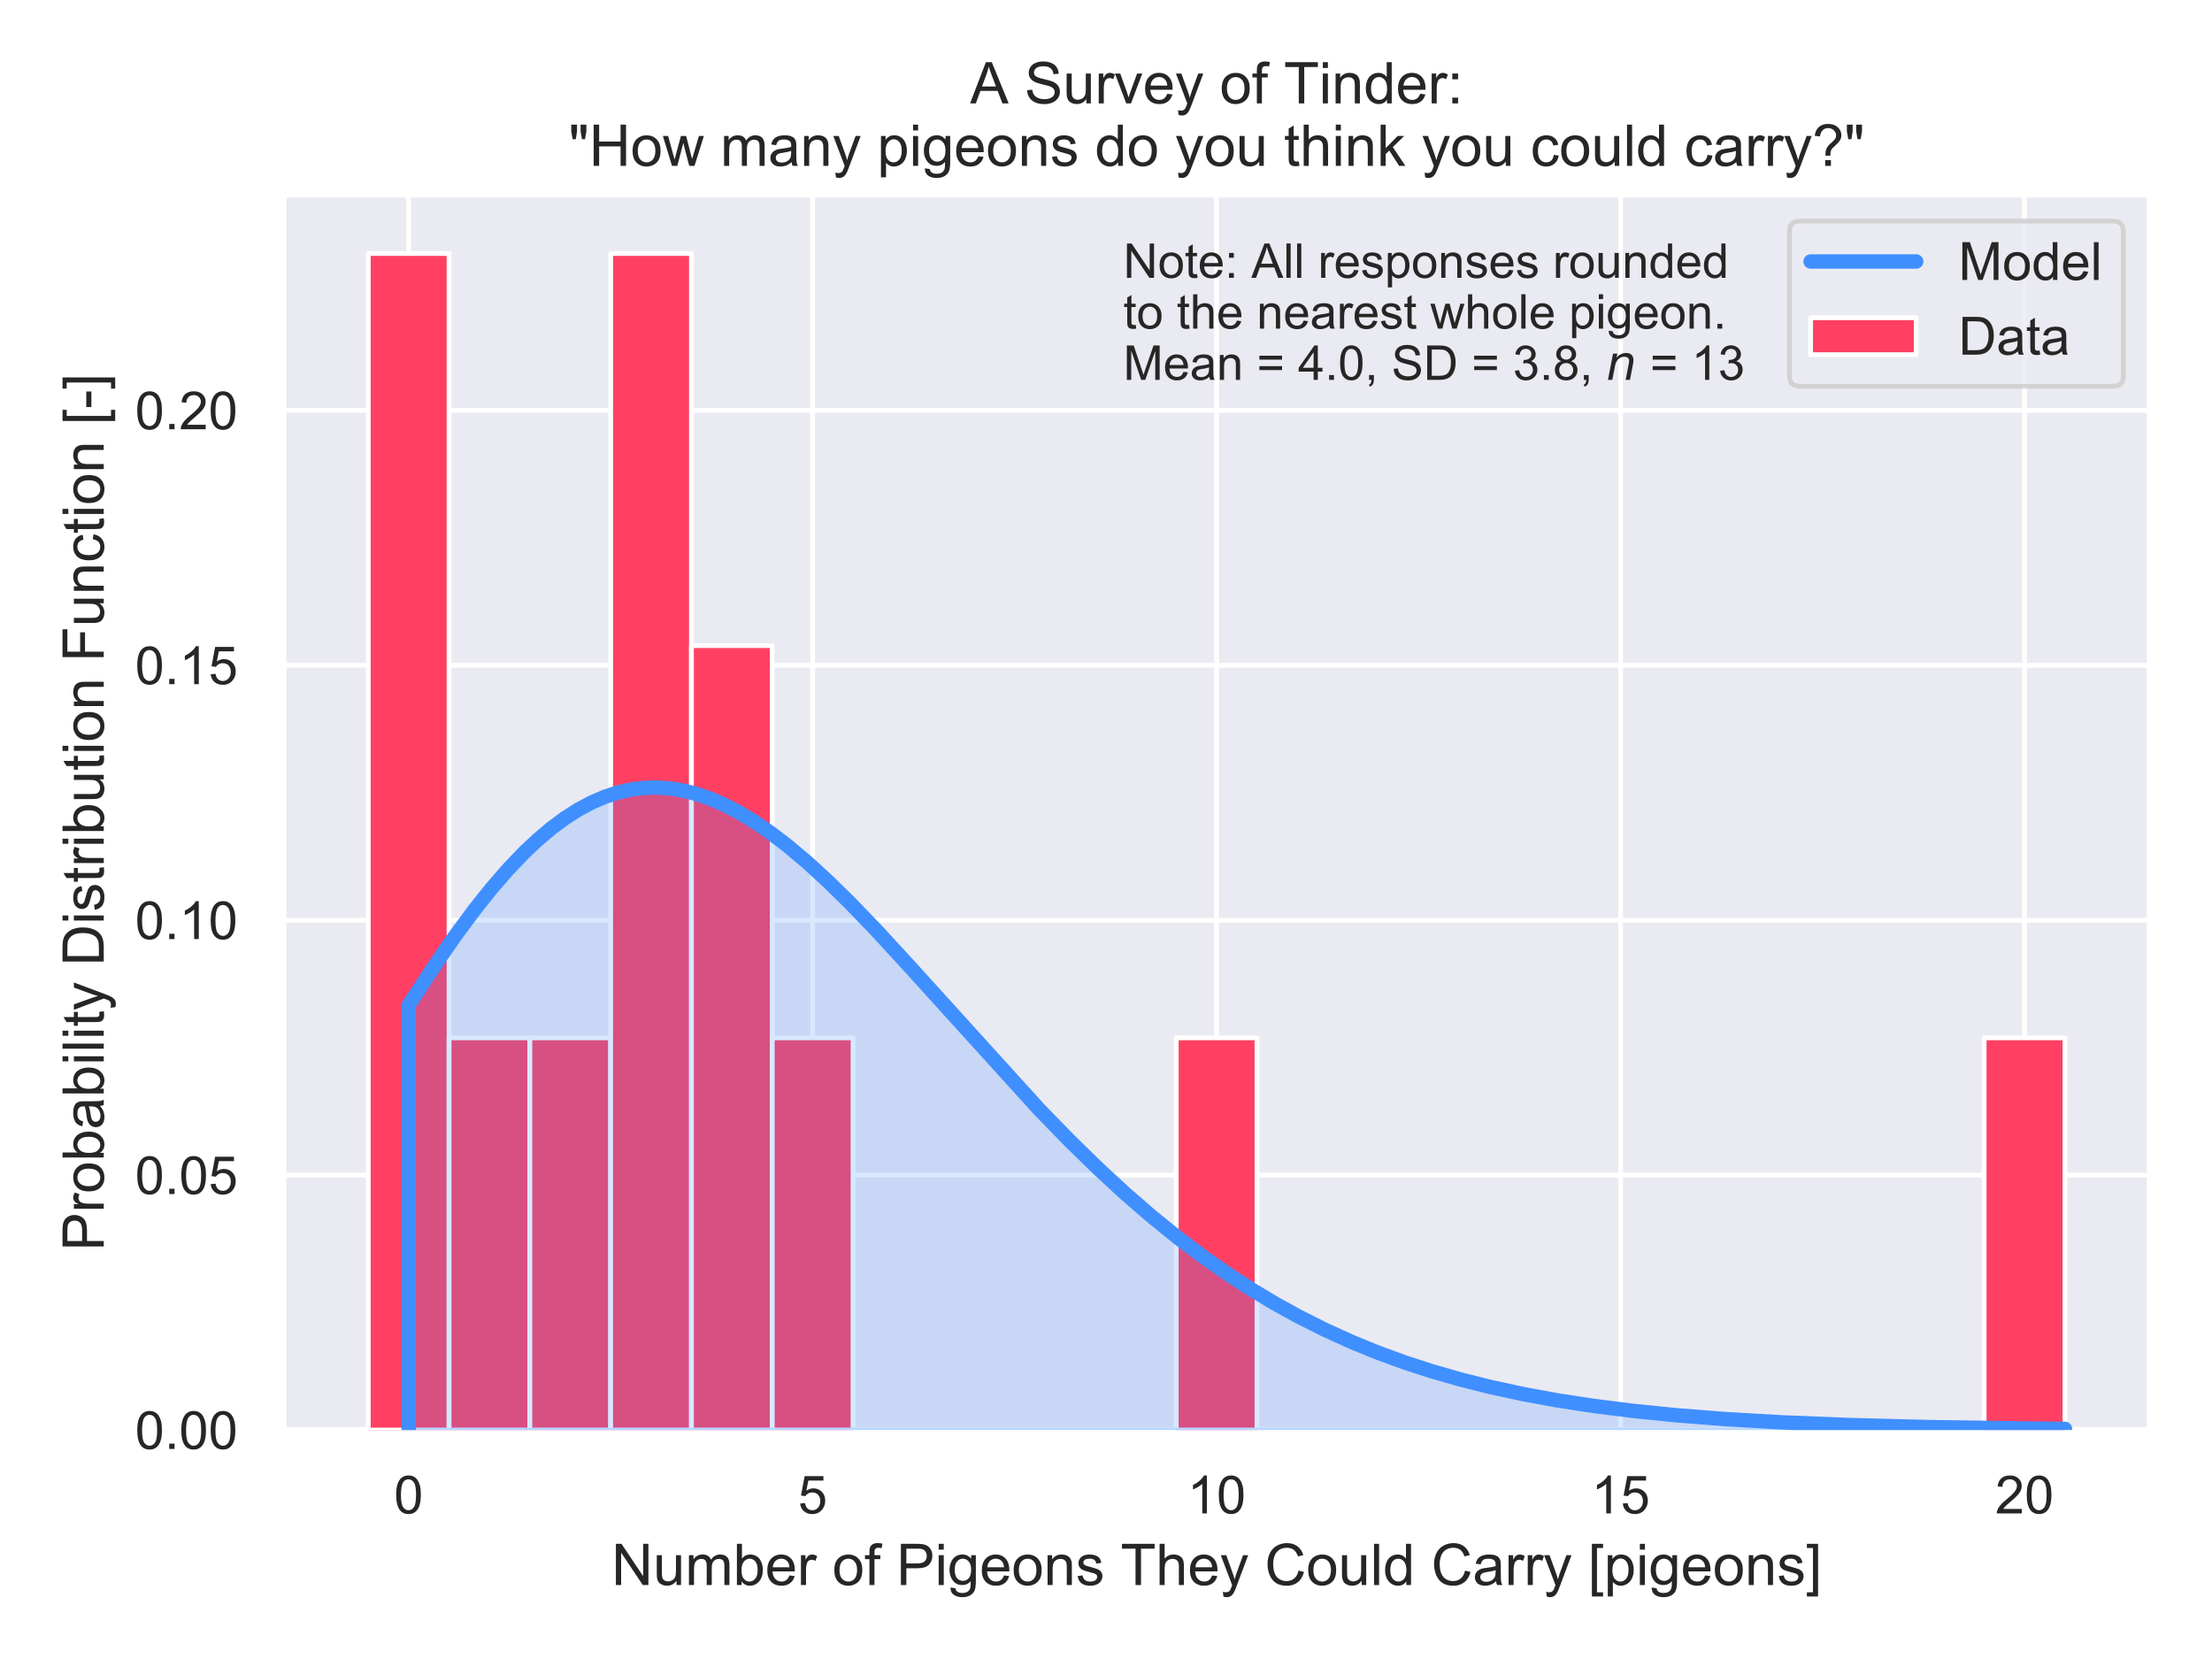 <?xml version="1.0" encoding="utf-8" standalone="no"?>
<!DOCTYPE svg PUBLIC "-//W3C//DTD SVG 1.1//EN"
  "http://www.w3.org/Graphics/SVG/1.1/DTD/svg11.dtd">
<!-- Created with matplotlib (https://matplotlib.org/) -->
<svg height="345.6pt" version="1.1" viewBox="0 0 460.8 345.6" width="460.8pt" xmlns="http://www.w3.org/2000/svg" xmlns:xlink="http://www.w3.org/1999/xlink">
 <defs>
  <style type="text/css">
*{stroke-linecap:butt;stroke-linejoin:round;}
  </style>
 </defs>
 <g id="figure_1">
  <g id="patch_1">
   <path d="M 0 345.6 
L 460.8 345.6 
L 460.8 0 
L 0 0 
z
" style="fill:#ffffff;"/>
  </g>
  <g id="axes_1">
   <g id="patch_2">
    <path d="M 59.046 297.9 
L 447.84 297.9 
L 447.84 40.549 
L 59.046 40.549 
z
" style="fill:#eaeaf2;"/>
   </g>
   <g id="matplotlib.axis_1">
    <g id="xtick_1">
     <g id="line2d_1">
      <path clip-path="url(#pc97de9997a)" d="M 85.134 297.9 
L 85.134 40.549 
" style="fill:none;stroke:#ffffff;stroke-linecap:round;"/>
     </g>
     <g id="text_1">
      <!-- 0 -->
      <defs>
       <path d="M 4.156 35.297 
Q 4.156 48 6.766 55.734 
Q 9.375 63.484 14.516 67.672 
Q 19.672 71.875 27.484 71.875 
Q 33.25 71.875 37.594 69.547 
Q 41.938 67.234 44.766 62.859 
Q 47.609 58.5 49.219 52.219 
Q 50.828 45.953 50.828 35.297 
Q 50.828 22.703 48.234 14.969 
Q 45.656 7.234 40.5 3 
Q 35.359 -1.219 27.484 -1.219 
Q 17.141 -1.219 11.234 6.203 
Q 4.156 15.141 4.156 35.297 
z
M 13.188 35.297 
Q 13.188 17.672 17.312 11.828 
Q 21.438 6 27.484 6 
Q 33.547 6 37.672 11.859 
Q 41.797 17.719 41.797 35.297 
Q 41.797 52.984 37.672 58.781 
Q 33.547 64.594 27.391 64.594 
Q 21.344 64.594 17.719 59.469 
Q 13.188 52.938 13.188 35.297 
z
" id="ArialMT-48"/>
      </defs>
      <g style="fill:#262626;" transform="translate(82.075 315.274)scale(0.11 -0.11)">
       <use xlink:href="#ArialMT-48"/>
      </g>
     </g>
    </g>
    <g id="xtick_2">
     <g id="line2d_2">
      <path clip-path="url(#pc97de9997a)" d="M 169.288 297.9 
L 169.288 40.549 
" style="fill:none;stroke:#ffffff;stroke-linecap:round;"/>
     </g>
     <g id="text_2">
      <!-- 5 -->
      <defs>
       <path d="M 4.156 18.75 
L 13.375 19.531 
Q 14.406 12.797 18.141 9.391 
Q 21.875 6 27.156 6 
Q 33.5 6 37.891 10.781 
Q 42.281 15.578 42.281 23.484 
Q 42.281 31 38.062 35.344 
Q 33.844 39.703 27 39.703 
Q 22.75 39.703 19.328 37.766 
Q 15.922 35.844 13.969 32.766 
L 5.719 33.844 
L 12.641 70.609 
L 48.25 70.609 
L 48.25 62.203 
L 19.672 62.203 
L 15.828 42.969 
Q 22.266 47.469 29.344 47.469 
Q 38.719 47.469 45.156 40.969 
Q 51.609 34.469 51.609 24.266 
Q 51.609 14.547 45.953 7.469 
Q 39.062 -1.219 27.156 -1.219 
Q 17.391 -1.219 11.203 4.25 
Q 5.031 9.719 4.156 18.75 
z
" id="ArialMT-53"/>
      </defs>
      <g style="fill:#262626;" transform="translate(166.23 315.274)scale(0.11 -0.11)">
       <use xlink:href="#ArialMT-53"/>
      </g>
     </g>
    </g>
    <g id="xtick_3">
     <g id="line2d_3">
      <path clip-path="url(#pc97de9997a)" d="M 253.443 297.9 
L 253.443 40.549 
" style="fill:none;stroke:#ffffff;stroke-linecap:round;"/>
     </g>
     <g id="text_3">
      <!-- 10 -->
      <defs>
       <path d="M 37.25 0 
L 28.469 0 
L 28.469 56 
Q 25.297 52.984 20.141 49.953 
Q 14.984 46.922 10.891 45.406 
L 10.891 53.906 
Q 18.266 57.375 23.781 62.297 
Q 29.297 67.234 31.594 71.875 
L 37.25 71.875 
z
" id="ArialMT-49"/>
      </defs>
      <g style="fill:#262626;" transform="translate(247.326 315.274)scale(0.11 -0.11)">
       <use xlink:href="#ArialMT-49"/>
       <use x="55.615" xlink:href="#ArialMT-48"/>
      </g>
     </g>
    </g>
    <g id="xtick_4">
     <g id="line2d_4">
      <path clip-path="url(#pc97de9997a)" d="M 337.597 297.9 
L 337.597 40.549 
" style="fill:none;stroke:#ffffff;stroke-linecap:round;"/>
     </g>
     <g id="text_4">
      <!-- 15 -->
      <g style="fill:#262626;" transform="translate(331.48 315.274)scale(0.11 -0.11)">
       <use xlink:href="#ArialMT-49"/>
       <use x="55.615" xlink:href="#ArialMT-53"/>
      </g>
     </g>
    </g>
    <g id="xtick_5">
     <g id="line2d_5">
      <path clip-path="url(#pc97de9997a)" d="M 421.752 297.9 
L 421.752 40.549 
" style="fill:none;stroke:#ffffff;stroke-linecap:round;"/>
     </g>
     <g id="text_5">
      <!-- 20 -->
      <defs>
       <path d="M 50.344 8.453 
L 50.344 0 
L 3.031 0 
Q 2.938 3.172 4.047 6.109 
Q 5.859 10.938 9.828 15.625 
Q 13.812 20.312 21.344 26.469 
Q 33.016 36.031 37.109 41.625 
Q 41.219 47.219 41.219 52.203 
Q 41.219 57.422 37.469 61 
Q 33.734 64.594 27.734 64.594 
Q 21.391 64.594 17.578 60.781 
Q 13.766 56.984 13.719 50.25 
L 4.688 51.172 
Q 5.609 61.281 11.656 66.578 
Q 17.719 71.875 27.938 71.875 
Q 38.234 71.875 44.234 66.156 
Q 50.25 60.453 50.25 52 
Q 50.25 47.703 48.484 43.547 
Q 46.734 39.406 42.656 34.812 
Q 38.578 30.219 29.109 22.219 
Q 21.188 15.578 18.938 13.203 
Q 16.703 10.844 15.234 8.453 
z
" id="ArialMT-50"/>
      </defs>
      <g style="fill:#262626;" transform="translate(415.635 315.274)scale(0.11 -0.11)">
       <use xlink:href="#ArialMT-50"/>
       <use x="55.615" xlink:href="#ArialMT-48"/>
      </g>
     </g>
    </g>
    <g id="text_6">
     <!-- Number of Pigeons They Could Carry [pigeons] -->
     <defs>
      <path d="M 7.625 0 
L 7.625 71.578 
L 17.328 71.578 
L 54.938 15.375 
L 54.938 71.578 
L 64.016 71.578 
L 64.016 0 
L 54.297 0 
L 16.703 56.25 
L 16.703 0 
z
" id="ArialMT-78"/>
      <path d="M 40.578 0 
L 40.578 7.625 
Q 34.516 -1.172 24.125 -1.172 
Q 19.531 -1.172 15.547 0.578 
Q 11.578 2.344 9.641 5 
Q 7.719 7.672 6.938 11.531 
Q 6.391 14.109 6.391 19.734 
L 6.391 51.859 
L 15.188 51.859 
L 15.188 23.094 
Q 15.188 16.219 15.719 13.812 
Q 16.547 10.359 19.234 8.375 
Q 21.922 6.391 25.875 6.391 
Q 29.828 6.391 33.297 8.422 
Q 36.766 10.453 38.203 13.938 
Q 39.656 17.438 39.656 24.078 
L 39.656 51.859 
L 48.438 51.859 
L 48.438 0 
z
" id="ArialMT-117"/>
      <path d="M 6.594 0 
L 6.594 51.859 
L 14.453 51.859 
L 14.453 44.578 
Q 16.891 48.391 20.938 50.703 
Q 25 53.031 30.172 53.031 
Q 35.938 53.031 39.625 50.641 
Q 43.312 48.25 44.828 43.953 
Q 50.984 53.031 60.844 53.031 
Q 68.562 53.031 72.703 48.75 
Q 76.859 44.484 76.859 35.594 
L 76.859 0 
L 68.109 0 
L 68.109 32.672 
Q 68.109 37.938 67.25 40.25 
Q 66.406 42.578 64.156 43.984 
Q 61.922 45.406 58.891 45.406 
Q 53.422 45.406 49.797 41.766 
Q 46.188 38.141 46.188 30.125 
L 46.188 0 
L 37.406 0 
L 37.406 33.688 
Q 37.406 39.547 35.25 42.469 
Q 33.109 45.406 28.219 45.406 
Q 24.516 45.406 21.359 43.453 
Q 18.219 41.5 16.797 37.734 
Q 15.375 33.984 15.375 26.906 
L 15.375 0 
z
" id="ArialMT-109"/>
      <path d="M 14.703 0 
L 6.547 0 
L 6.547 71.578 
L 15.328 71.578 
L 15.328 46.047 
Q 20.906 53.031 29.547 53.031 
Q 34.328 53.031 38.594 51.094 
Q 42.875 49.172 45.625 45.672 
Q 48.391 42.188 49.953 37.25 
Q 51.516 32.328 51.516 26.703 
Q 51.516 13.375 44.922 6.094 
Q 38.328 -1.172 29.109 -1.172 
Q 19.922 -1.172 14.703 6.5 
z
M 14.594 26.312 
Q 14.594 17 17.141 12.844 
Q 21.297 6.062 28.375 6.062 
Q 34.125 6.062 38.328 11.062 
Q 42.531 16.062 42.531 25.984 
Q 42.531 36.141 38.5 40.969 
Q 34.469 45.797 28.766 45.797 
Q 23 45.797 18.797 40.797 
Q 14.594 35.797 14.594 26.312 
z
" id="ArialMT-98"/>
      <path d="M 42.094 16.703 
L 51.172 15.578 
Q 49.031 7.625 43.219 3.219 
Q 37.406 -1.172 28.375 -1.172 
Q 17 -1.172 10.328 5.828 
Q 3.656 12.844 3.656 25.484 
Q 3.656 38.578 10.391 45.797 
Q 17.141 53.031 27.875 53.031 
Q 38.281 53.031 44.875 45.953 
Q 51.469 38.875 51.469 26.031 
Q 51.469 25.25 51.422 23.688 
L 12.75 23.688 
Q 13.234 15.141 17.578 10.594 
Q 21.922 6.062 28.422 6.062 
Q 33.25 6.062 36.672 8.594 
Q 40.094 11.141 42.094 16.703 
z
M 13.234 30.906 
L 42.188 30.906 
Q 41.609 37.453 38.875 40.719 
Q 34.672 45.797 27.984 45.797 
Q 21.922 45.797 17.797 41.75 
Q 13.672 37.703 13.234 30.906 
z
" id="ArialMT-101"/>
      <path d="M 6.5 0 
L 6.5 51.859 
L 14.406 51.859 
L 14.406 44 
Q 17.438 49.516 20 51.266 
Q 22.562 53.031 25.641 53.031 
Q 30.078 53.031 34.672 50.203 
L 31.641 42.047 
Q 28.422 43.953 25.203 43.953 
Q 22.312 43.953 20.016 42.219 
Q 17.719 40.484 16.75 37.406 
Q 15.281 32.719 15.281 27.156 
L 15.281 0 
z
" id="ArialMT-114"/>
      <path id="ArialMT-32"/>
      <path d="M 3.328 25.922 
Q 3.328 40.328 11.328 47.266 
Q 18.016 53.031 27.641 53.031 
Q 38.328 53.031 45.109 46.016 
Q 51.906 39.016 51.906 26.656 
Q 51.906 16.656 48.906 10.906 
Q 45.906 5.172 40.156 2 
Q 34.422 -1.172 27.641 -1.172 
Q 16.75 -1.172 10.031 5.812 
Q 3.328 12.797 3.328 25.922 
z
M 12.359 25.922 
Q 12.359 15.969 16.703 11.016 
Q 21.047 6.062 27.641 6.062 
Q 34.188 6.062 38.531 11.031 
Q 42.875 16.016 42.875 26.219 
Q 42.875 35.844 38.5 40.797 
Q 34.125 45.75 27.641 45.75 
Q 21.047 45.75 16.703 40.812 
Q 12.359 35.891 12.359 25.922 
z
" id="ArialMT-111"/>
      <path d="M 8.688 0 
L 8.688 45.016 
L 0.922 45.016 
L 0.922 51.859 
L 8.688 51.859 
L 8.688 57.375 
Q 8.688 62.594 9.625 65.141 
Q 10.891 68.562 14.078 70.672 
Q 17.281 72.797 23.047 72.797 
Q 26.766 72.797 31.25 71.922 
L 29.938 64.266 
Q 27.203 64.75 24.75 64.75 
Q 20.75 64.75 19.094 63.031 
Q 17.438 61.328 17.438 56.641 
L 17.438 51.859 
L 27.547 51.859 
L 27.547 45.016 
L 17.438 45.016 
L 17.438 0 
z
" id="ArialMT-102"/>
      <path d="M 7.719 0 
L 7.719 71.578 
L 34.719 71.578 
Q 41.844 71.578 45.609 70.906 
Q 50.875 70.016 54.438 67.547 
Q 58.016 65.094 60.188 60.641 
Q 62.359 56.203 62.359 50.875 
Q 62.359 41.75 56.547 35.422 
Q 50.734 29.109 35.547 29.109 
L 17.188 29.109 
L 17.188 0 
z
M 17.188 37.547 
L 35.688 37.547 
Q 44.875 37.547 48.734 40.969 
Q 52.594 44.391 52.594 50.594 
Q 52.594 55.078 50.312 58.266 
Q 48.047 61.469 44.344 62.5 
Q 41.938 63.141 35.5 63.141 
L 17.188 63.141 
z
" id="ArialMT-80"/>
      <path d="M 6.641 61.469 
L 6.641 71.578 
L 15.438 71.578 
L 15.438 61.469 
z
M 6.641 0 
L 6.641 51.859 
L 15.438 51.859 
L 15.438 0 
z
" id="ArialMT-105"/>
      <path d="M 4.984 -4.297 
L 13.531 -5.562 
Q 14.062 -9.516 16.5 -11.328 
Q 19.781 -13.766 25.438 -13.766 
Q 31.547 -13.766 34.859 -11.328 
Q 38.188 -8.891 39.359 -4.5 
Q 40.047 -1.812 39.984 6.781 
Q 34.234 0 25.641 0 
Q 14.938 0 9.078 7.719 
Q 3.219 15.438 3.219 26.219 
Q 3.219 33.641 5.906 39.906 
Q 8.594 46.188 13.688 49.609 
Q 18.797 53.031 25.688 53.031 
Q 34.859 53.031 40.828 45.609 
L 40.828 51.859 
L 48.922 51.859 
L 48.922 7.031 
Q 48.922 -5.078 46.453 -10.125 
Q 44 -15.188 38.641 -18.109 
Q 33.297 -21.047 25.484 -21.047 
Q 16.219 -21.047 10.5 -16.875 
Q 4.781 -12.703 4.984 -4.297 
z
M 12.25 26.859 
Q 12.25 16.656 16.297 11.969 
Q 20.359 7.281 26.469 7.281 
Q 32.516 7.281 36.609 11.938 
Q 40.719 16.609 40.719 26.562 
Q 40.719 36.078 36.5 40.906 
Q 32.281 45.75 26.312 45.75 
Q 20.453 45.75 16.344 40.984 
Q 12.25 36.234 12.25 26.859 
z
" id="ArialMT-103"/>
      <path d="M 6.594 0 
L 6.594 51.859 
L 14.5 51.859 
L 14.5 44.484 
Q 20.219 53.031 31 53.031 
Q 35.688 53.031 39.625 51.344 
Q 43.562 49.656 45.516 46.922 
Q 47.469 44.188 48.25 40.438 
Q 48.734 37.984 48.734 31.891 
L 48.734 0 
L 39.938 0 
L 39.938 31.547 
Q 39.938 36.922 38.906 39.578 
Q 37.891 42.234 35.281 43.812 
Q 32.672 45.406 29.156 45.406 
Q 23.531 45.406 19.453 41.844 
Q 15.375 38.281 15.375 28.328 
L 15.375 0 
z
" id="ArialMT-110"/>
      <path d="M 3.078 15.484 
L 11.766 16.844 
Q 12.5 11.625 15.844 8.844 
Q 19.188 6.062 25.203 6.062 
Q 31.25 6.062 34.172 8.516 
Q 37.109 10.984 37.109 14.312 
Q 37.109 17.281 34.516 19 
Q 32.719 20.172 25.531 21.969 
Q 15.875 24.422 12.141 26.203 
Q 8.406 27.984 6.469 31.125 
Q 4.547 34.281 4.547 38.094 
Q 4.547 41.547 6.125 44.5 
Q 7.719 47.469 10.453 49.422 
Q 12.5 50.922 16.031 51.969 
Q 19.578 53.031 23.641 53.031 
Q 29.734 53.031 34.344 51.266 
Q 38.969 49.516 41.156 46.5 
Q 43.359 43.5 44.188 38.484 
L 35.594 37.312 
Q 35.016 41.312 32.203 43.547 
Q 29.391 45.797 24.266 45.797 
Q 18.219 45.797 15.625 43.797 
Q 13.031 41.797 13.031 39.109 
Q 13.031 37.406 14.109 36.031 
Q 15.188 34.625 17.484 33.688 
Q 18.797 33.203 25.25 31.453 
Q 34.578 28.953 38.25 27.359 
Q 41.938 25.781 44.031 22.75 
Q 46.141 19.734 46.141 15.234 
Q 46.141 10.844 43.578 6.953 
Q 41.016 3.078 36.172 0.953 
Q 31.344 -1.172 25.25 -1.172 
Q 15.141 -1.172 9.844 3.031 
Q 4.547 7.234 3.078 15.484 
z
" id="ArialMT-115"/>
      <path d="M 25.922 0 
L 25.922 63.141 
L 2.344 63.141 
L 2.344 71.578 
L 59.078 71.578 
L 59.078 63.141 
L 35.406 63.141 
L 35.406 0 
z
" id="ArialMT-84"/>
      <path d="M 6.594 0 
L 6.594 71.578 
L 15.375 71.578 
L 15.375 45.906 
Q 21.531 53.031 30.906 53.031 
Q 36.672 53.031 40.922 50.75 
Q 45.172 48.484 47 44.484 
Q 48.828 40.484 48.828 32.859 
L 48.828 0 
L 40.047 0 
L 40.047 32.859 
Q 40.047 39.453 37.188 42.453 
Q 34.328 45.453 29.109 45.453 
Q 25.203 45.453 21.75 43.422 
Q 18.312 41.406 16.844 37.938 
Q 15.375 34.469 15.375 28.375 
L 15.375 0 
z
" id="ArialMT-104"/>
      <path d="M 6.203 -19.969 
L 5.219 -11.719 
Q 8.109 -12.5 10.25 -12.5 
Q 13.188 -12.5 14.938 -11.516 
Q 16.703 -10.547 17.828 -8.797 
Q 18.656 -7.469 20.516 -2.25 
Q 20.75 -1.516 21.297 -0.094 
L 1.609 51.859 
L 11.078 51.859 
L 21.875 21.828 
Q 23.969 16.109 25.641 9.812 
Q 27.156 15.875 29.25 21.625 
L 40.328 51.859 
L 49.125 51.859 
L 29.391 -0.875 
Q 26.219 -9.422 24.469 -12.641 
Q 22.125 -17 19.094 -19.016 
Q 16.062 -21.047 11.859 -21.047 
Q 9.328 -21.047 6.203 -19.969 
z
" id="ArialMT-121"/>
      <path d="M 58.797 25.094 
L 68.266 22.703 
Q 65.281 11.031 57.547 4.906 
Q 49.812 -1.219 38.625 -1.219 
Q 27.047 -1.219 19.797 3.484 
Q 12.547 8.203 8.766 17.141 
Q 4.984 26.078 4.984 36.328 
Q 4.984 47.516 9.25 55.828 
Q 13.531 64.156 21.406 68.469 
Q 29.297 72.797 38.766 72.797 
Q 49.516 72.797 56.828 67.328 
Q 64.156 61.859 67.047 51.953 
L 57.719 49.75 
Q 55.219 57.562 50.484 61.125 
Q 45.75 64.703 38.578 64.703 
Q 30.328 64.703 24.781 60.734 
Q 19.234 56.781 16.984 50.109 
Q 14.75 43.453 14.75 36.375 
Q 14.75 27.25 17.406 20.438 
Q 20.062 13.625 25.672 10.25 
Q 31.297 6.891 37.844 6.891 
Q 45.797 6.891 51.312 11.469 
Q 56.844 16.062 58.797 25.094 
z
" id="ArialMT-67"/>
      <path d="M 6.391 0 
L 6.391 71.578 
L 15.188 71.578 
L 15.188 0 
z
" id="ArialMT-108"/>
      <path d="M 40.234 0 
L 40.234 6.547 
Q 35.297 -1.172 25.734 -1.172 
Q 19.531 -1.172 14.328 2.25 
Q 9.125 5.672 6.266 11.797 
Q 3.422 17.922 3.422 25.875 
Q 3.422 33.641 6 39.969 
Q 8.594 46.297 13.766 49.656 
Q 18.953 53.031 25.344 53.031 
Q 30.031 53.031 33.688 51.047 
Q 37.359 49.078 39.656 45.906 
L 39.656 71.578 
L 48.391 71.578 
L 48.391 0 
z
M 12.453 25.875 
Q 12.453 15.922 16.641 10.984 
Q 20.844 6.062 26.562 6.062 
Q 32.328 6.062 36.344 10.766 
Q 40.375 15.484 40.375 25.141 
Q 40.375 35.797 36.266 40.766 
Q 32.172 45.75 26.172 45.75 
Q 20.312 45.75 16.375 40.969 
Q 12.453 36.188 12.453 25.875 
z
" id="ArialMT-100"/>
      <path d="M 40.438 6.391 
Q 35.547 2.25 31.031 0.531 
Q 26.516 -1.172 21.344 -1.172 
Q 12.797 -1.172 8.203 3 
Q 3.609 7.172 3.609 13.672 
Q 3.609 17.484 5.344 20.625 
Q 7.078 23.781 9.891 25.688 
Q 12.703 27.594 16.219 28.562 
Q 18.797 29.25 24.031 29.891 
Q 34.672 31.156 39.703 32.906 
Q 39.75 34.719 39.75 35.203 
Q 39.75 40.578 37.25 42.781 
Q 33.891 45.75 27.25 45.75 
Q 21.047 45.75 18.094 43.578 
Q 15.141 41.406 13.719 35.891 
L 5.125 37.062 
Q 6.297 42.578 8.984 45.969 
Q 11.672 49.359 16.75 51.188 
Q 21.828 53.031 28.516 53.031 
Q 35.156 53.031 39.297 51.469 
Q 43.453 49.906 45.406 47.531 
Q 47.359 45.172 48.141 41.547 
Q 48.578 39.312 48.578 33.453 
L 48.578 21.734 
Q 48.578 9.469 49.141 6.219 
Q 49.703 2.984 51.375 0 
L 42.188 0 
Q 40.828 2.734 40.438 6.391 
z
M 39.703 26.031 
Q 34.906 24.078 25.344 22.703 
Q 19.922 21.922 17.672 20.938 
Q 15.438 19.969 14.203 18.094 
Q 12.984 16.219 12.984 13.922 
Q 12.984 10.406 15.641 8.062 
Q 18.312 5.719 23.438 5.719 
Q 28.516 5.719 32.469 7.938 
Q 36.422 10.156 38.281 14.016 
Q 39.703 17 39.703 22.797 
z
" id="ArialMT-97"/>
      <path d="M 6.781 -19.875 
L 6.781 71.578 
L 26.172 71.578 
L 26.172 64.312 
L 15.578 64.312 
L 15.578 -12.594 
L 26.172 -12.594 
L 26.172 -19.875 
z
" id="ArialMT-91"/>
      <path d="M 6.594 -19.875 
L 6.594 51.859 
L 14.594 51.859 
L 14.594 45.125 
Q 17.438 49.078 21 51.047 
Q 24.562 53.031 29.641 53.031 
Q 36.281 53.031 41.359 49.609 
Q 46.438 46.188 49.016 39.953 
Q 51.609 33.734 51.609 26.312 
Q 51.609 18.359 48.75 11.984 
Q 45.906 5.609 40.453 2.219 
Q 35.016 -1.172 29 -1.172 
Q 24.609 -1.172 21.109 0.688 
Q 17.625 2.547 15.375 5.375 
L 15.375 -19.875 
z
M 14.547 25.641 
Q 14.547 15.625 18.594 10.844 
Q 22.656 6.062 28.422 6.062 
Q 34.281 6.062 38.453 11.016 
Q 42.625 15.969 42.625 26.375 
Q 42.625 36.281 38.547 41.203 
Q 34.469 46.141 28.812 46.141 
Q 23.188 46.141 18.859 40.891 
Q 14.547 35.641 14.547 25.641 
z
" id="ArialMT-112"/>
      <path d="M 21.297 -19.875 
L 1.906 -19.875 
L 1.906 -12.594 
L 12.5 -12.594 
L 12.5 64.312 
L 1.906 64.312 
L 1.906 71.578 
L 21.297 71.578 
z
" id="ArialMT-93"/>
     </defs>
     <g style="fill:#262626;" transform="translate(127.39 330.195)scale(0.12 -0.12)">
      <use xlink:href="#ArialMT-78"/>
      <use x="72.217" xlink:href="#ArialMT-117"/>
      <use x="127.832" xlink:href="#ArialMT-109"/>
      <use x="211.133" xlink:href="#ArialMT-98"/>
      <use x="266.748" xlink:href="#ArialMT-101"/>
      <use x="322.363" xlink:href="#ArialMT-114"/>
      <use x="355.664" xlink:href="#ArialMT-32"/>
      <use x="383.447" xlink:href="#ArialMT-111"/>
      <use x="439.062" xlink:href="#ArialMT-102"/>
      <use x="466.846" xlink:href="#ArialMT-32"/>
      <use x="494.629" xlink:href="#ArialMT-80"/>
      <use x="561.328" xlink:href="#ArialMT-105"/>
      <use x="583.545" xlink:href="#ArialMT-103"/>
      <use x="639.16" xlink:href="#ArialMT-101"/>
      <use x="694.775" xlink:href="#ArialMT-111"/>
      <use x="750.391" xlink:href="#ArialMT-110"/>
      <use x="806.006" xlink:href="#ArialMT-115"/>
      <use x="856.006" xlink:href="#ArialMT-32"/>
      <use x="883.773" xlink:href="#ArialMT-84"/>
      <use x="944.857" xlink:href="#ArialMT-104"/>
      <use x="1000.473" xlink:href="#ArialMT-101"/>
      <use x="1056.088" xlink:href="#ArialMT-121"/>
      <use x="1106.088" xlink:href="#ArialMT-32"/>
      <use x="1133.871" xlink:href="#ArialMT-67"/>
      <use x="1206.088" xlink:href="#ArialMT-111"/>
      <use x="1261.703" xlink:href="#ArialMT-117"/>
      <use x="1317.318" xlink:href="#ArialMT-108"/>
      <use x="1339.535" xlink:href="#ArialMT-100"/>
      <use x="1395.15" xlink:href="#ArialMT-32"/>
      <use x="1422.934" xlink:href="#ArialMT-67"/>
      <use x="1495.15" xlink:href="#ArialMT-97"/>
      <use x="1550.766" xlink:href="#ArialMT-114"/>
      <use x="1584.066" xlink:href="#ArialMT-114"/>
      <use x="1617.367" xlink:href="#ArialMT-121"/>
      <use x="1667.367" xlink:href="#ArialMT-32"/>
      <use x="1695.15" xlink:href="#ArialMT-91"/>
      <use x="1722.934" xlink:href="#ArialMT-112"/>
      <use x="1778.549" xlink:href="#ArialMT-105"/>
      <use x="1800.766" xlink:href="#ArialMT-103"/>
      <use x="1856.381" xlink:href="#ArialMT-101"/>
      <use x="1911.996" xlink:href="#ArialMT-111"/>
      <use x="1967.611" xlink:href="#ArialMT-110"/>
      <use x="2023.227" xlink:href="#ArialMT-115"/>
      <use x="2073.227" xlink:href="#ArialMT-93"/>
     </g>
    </g>
   </g>
   <g id="matplotlib.axis_2">
    <g id="ytick_1">
     <g id="line2d_6">
      <path clip-path="url(#pc97de9997a)" d="M 59.046 297.9 
L 447.84 297.9 
" style="fill:none;stroke:#ffffff;stroke-linecap:round;"/>
     </g>
     <g id="text_7">
      <!-- 0.00 -->
      <defs>
       <path d="M 9.078 0 
L 9.078 10.016 
L 19.094 10.016 
L 19.094 0 
z
" id="ArialMT-46"/>
      </defs>
      <g style="fill:#262626;" transform="translate(28.139 301.837)scale(0.11 -0.11)">
       <use xlink:href="#ArialMT-48"/>
       <use x="55.615" xlink:href="#ArialMT-46"/>
       <use x="83.398" xlink:href="#ArialMT-48"/>
       <use x="139.014" xlink:href="#ArialMT-48"/>
      </g>
     </g>
    </g>
    <g id="ytick_2">
     <g id="line2d_7">
      <path clip-path="url(#pc97de9997a)" d="M 59.046 244.796 
L 447.84 244.796 
" style="fill:none;stroke:#ffffff;stroke-linecap:round;"/>
     </g>
     <g id="text_8">
      <!-- 0.05 -->
      <g style="fill:#262626;" transform="translate(28.139 248.733)scale(0.11 -0.11)">
       <use xlink:href="#ArialMT-48"/>
       <use x="55.615" xlink:href="#ArialMT-46"/>
       <use x="83.398" xlink:href="#ArialMT-48"/>
       <use x="139.014" xlink:href="#ArialMT-53"/>
      </g>
     </g>
    </g>
    <g id="ytick_3">
     <g id="line2d_8">
      <path clip-path="url(#pc97de9997a)" d="M 59.046 191.692 
L 447.84 191.692 
" style="fill:none;stroke:#ffffff;stroke-linecap:round;"/>
     </g>
     <g id="text_9">
      <!-- 0.10 -->
      <g style="fill:#262626;" transform="translate(28.139 195.628)scale(0.11 -0.11)">
       <use xlink:href="#ArialMT-48"/>
       <use x="55.615" xlink:href="#ArialMT-46"/>
       <use x="83.398" xlink:href="#ArialMT-49"/>
       <use x="139.014" xlink:href="#ArialMT-48"/>
      </g>
     </g>
    </g>
    <g id="ytick_4">
     <g id="line2d_9">
      <path clip-path="url(#pc97de9997a)" d="M 59.046 138.587 
L 447.84 138.587 
" style="fill:none;stroke:#ffffff;stroke-linecap:round;"/>
     </g>
     <g id="text_10">
      <!-- 0.15 -->
      <g style="fill:#262626;" transform="translate(28.139 142.524)scale(0.11 -0.11)">
       <use xlink:href="#ArialMT-48"/>
       <use x="55.615" xlink:href="#ArialMT-46"/>
       <use x="83.398" xlink:href="#ArialMT-49"/>
       <use x="139.014" xlink:href="#ArialMT-53"/>
      </g>
     </g>
    </g>
    <g id="ytick_5">
     <g id="line2d_10">
      <path clip-path="url(#pc97de9997a)" d="M 59.046 85.483 
L 447.84 85.483 
" style="fill:none;stroke:#ffffff;stroke-linecap:round;"/>
     </g>
     <g id="text_11">
      <!-- 0.20 -->
      <g style="fill:#262626;" transform="translate(28.139 89.42)scale(0.11 -0.11)">
       <use xlink:href="#ArialMT-48"/>
       <use x="55.615" xlink:href="#ArialMT-46"/>
       <use x="83.398" xlink:href="#ArialMT-50"/>
       <use x="139.014" xlink:href="#ArialMT-48"/>
      </g>
     </g>
    </g>
    <g id="text_12">
     <!-- Probability Distribution Function [-] -->
     <defs>
      <path d="M 25.781 7.859 
L 27.047 0.094 
Q 23.344 -0.688 20.406 -0.688 
Q 15.625 -0.688 12.984 0.828 
Q 10.359 2.344 9.281 4.812 
Q 8.203 7.281 8.203 15.188 
L 8.203 45.016 
L 1.766 45.016 
L 1.766 51.859 
L 8.203 51.859 
L 8.203 64.703 
L 16.938 69.969 
L 16.938 51.859 
L 25.781 51.859 
L 25.781 45.016 
L 16.938 45.016 
L 16.938 14.703 
Q 16.938 10.938 17.406 9.859 
Q 17.875 8.797 18.922 8.156 
Q 19.969 7.516 21.922 7.516 
Q 23.391 7.516 25.781 7.859 
z
" id="ArialMT-116"/>
      <path d="M 7.719 0 
L 7.719 71.578 
L 32.375 71.578 
Q 40.719 71.578 45.125 70.562 
Q 51.266 69.141 55.609 65.438 
Q 61.281 60.641 64.078 53.188 
Q 66.891 45.75 66.891 36.188 
Q 66.891 28.031 64.984 21.734 
Q 63.094 15.438 60.109 11.297 
Q 57.125 7.172 53.578 4.797 
Q 50.047 2.438 45.047 1.219 
Q 40.047 0 33.547 0 
z
M 17.188 8.453 
L 32.469 8.453 
Q 39.547 8.453 43.578 9.766 
Q 47.609 11.078 50 13.484 
Q 53.375 16.844 55.25 22.531 
Q 57.125 28.219 57.125 36.328 
Q 57.125 47.562 53.438 53.594 
Q 49.75 59.625 44.484 61.672 
Q 40.672 63.141 32.234 63.141 
L 17.188 63.141 
z
" id="ArialMT-68"/>
      <path d="M 8.203 0 
L 8.203 71.578 
L 56.5 71.578 
L 56.5 63.141 
L 17.672 63.141 
L 17.672 40.969 
L 51.266 40.969 
L 51.266 32.516 
L 17.672 32.516 
L 17.672 0 
z
" id="ArialMT-70"/>
      <path d="M 40.438 19 
L 49.078 17.875 
Q 47.656 8.938 41.812 3.875 
Q 35.984 -1.172 27.484 -1.172 
Q 16.844 -1.172 10.375 5.781 
Q 3.906 12.75 3.906 25.734 
Q 3.906 34.125 6.688 40.422 
Q 9.469 46.734 15.156 49.875 
Q 20.844 53.031 27.547 53.031 
Q 35.984 53.031 41.359 48.75 
Q 46.734 44.484 48.25 36.625 
L 39.703 35.297 
Q 38.484 40.531 35.375 43.156 
Q 32.281 45.797 27.875 45.797 
Q 21.234 45.797 17.078 41.031 
Q 12.938 36.281 12.938 25.984 
Q 12.938 15.531 16.938 10.797 
Q 20.953 6.062 27.391 6.062 
Q 32.562 6.062 36.031 9.234 
Q 39.5 12.406 40.438 19 
z
" id="ArialMT-99"/>
      <path d="M 3.172 21.484 
L 3.172 30.328 
L 30.172 30.328 
L 30.172 21.484 
z
" id="ArialMT-45"/>
     </defs>
     <g style="fill:#262626;" transform="translate(21.613 260.59)rotate(-90)scale(0.12 -0.12)">
      <use xlink:href="#ArialMT-80"/>
      <use x="66.699" xlink:href="#ArialMT-114"/>
      <use x="100" xlink:href="#ArialMT-111"/>
      <use x="155.615" xlink:href="#ArialMT-98"/>
      <use x="211.23" xlink:href="#ArialMT-97"/>
      <use x="266.846" xlink:href="#ArialMT-98"/>
      <use x="322.461" xlink:href="#ArialMT-105"/>
      <use x="344.678" xlink:href="#ArialMT-108"/>
      <use x="366.895" xlink:href="#ArialMT-105"/>
      <use x="389.111" xlink:href="#ArialMT-116"/>
      <use x="416.895" xlink:href="#ArialMT-121"/>
      <use x="466.895" xlink:href="#ArialMT-32"/>
      <use x="494.678" xlink:href="#ArialMT-68"/>
      <use x="566.895" xlink:href="#ArialMT-105"/>
      <use x="589.111" xlink:href="#ArialMT-115"/>
      <use x="639.111" xlink:href="#ArialMT-116"/>
      <use x="666.895" xlink:href="#ArialMT-114"/>
      <use x="700.195" xlink:href="#ArialMT-105"/>
      <use x="722.412" xlink:href="#ArialMT-98"/>
      <use x="778.027" xlink:href="#ArialMT-117"/>
      <use x="833.643" xlink:href="#ArialMT-116"/>
      <use x="861.426" xlink:href="#ArialMT-105"/>
      <use x="883.643" xlink:href="#ArialMT-111"/>
      <use x="939.258" xlink:href="#ArialMT-110"/>
      <use x="994.873" xlink:href="#ArialMT-32"/>
      <use x="1022.656" xlink:href="#ArialMT-70"/>
      <use x="1083.74" xlink:href="#ArialMT-117"/>
      <use x="1139.355" xlink:href="#ArialMT-110"/>
      <use x="1194.971" xlink:href="#ArialMT-99"/>
      <use x="1244.971" xlink:href="#ArialMT-116"/>
      <use x="1272.754" xlink:href="#ArialMT-105"/>
      <use x="1294.971" xlink:href="#ArialMT-111"/>
      <use x="1350.586" xlink:href="#ArialMT-110"/>
      <use x="1406.201" xlink:href="#ArialMT-32"/>
      <use x="1433.984" xlink:href="#ArialMT-91"/>
      <use x="1461.768" xlink:href="#ArialMT-45"/>
      <use x="1495.068" xlink:href="#ArialMT-93"/>
     </g>
    </g>
   </g>
   <g id="patch_3">
    <path d="M 59.046 297.9 
L 59.046 40.549 
" style="fill:none;stroke:#ffffff;stroke-linecap:square;stroke-linejoin:miter;stroke-width:1.25;"/>
   </g>
   <g id="patch_4">
    <path d="M 447.84 297.9 
L 447.84 40.549 
" style="fill:none;stroke:#ffffff;stroke-linecap:square;stroke-linejoin:miter;stroke-width:1.25;"/>
   </g>
   <g id="patch_5">
    <path d="M 59.046 297.9 
L 447.84 297.9 
" style="fill:none;stroke:#ffffff;stroke-linecap:square;stroke-linejoin:miter;stroke-width:1.25;"/>
   </g>
   <g id="patch_6">
    <path d="M 59.046 40.549 
L 447.84 40.549 
" style="fill:none;stroke:#ffffff;stroke-linecap:square;stroke-linejoin:miter;stroke-width:1.25;"/>
   </g>
   <g id="text_13">
    <!-- Note: All responses rounded -->
    <defs>
     <path d="M 9.031 41.844 
L 9.031 51.859 
L 19.047 51.859 
L 19.047 41.844 
z
M 9.031 0 
L 9.031 10.016 
L 19.047 10.016 
L 19.047 0 
z
" id="ArialMT-58"/>
     <path d="M -0.141 0 
L 27.344 71.578 
L 37.547 71.578 
L 66.844 0 
L 56.062 0 
L 47.703 21.688 
L 17.781 21.688 
L 9.906 0 
z
M 20.516 29.391 
L 44.781 29.391 
L 37.312 49.219 
Q 33.891 58.25 32.234 64.062 
Q 30.859 57.172 28.375 50.391 
z
" id="ArialMT-65"/>
    </defs>
    <g style="fill:#262626;" transform="translate(234.003 57.88)scale(0.1 -0.1)">
     <use xlink:href="#ArialMT-78"/>
     <use x="72.217" xlink:href="#ArialMT-111"/>
     <use x="127.832" xlink:href="#ArialMT-116"/>
     <use x="155.615" xlink:href="#ArialMT-101"/>
     <use x="211.23" xlink:href="#ArialMT-58"/>
     <use x="239.014" xlink:href="#ArialMT-32"/>
     <use x="266.719" xlink:href="#ArialMT-65"/>
     <use x="333.418" xlink:href="#ArialMT-108"/>
     <use x="355.635" xlink:href="#ArialMT-108"/>
     <use x="377.852" xlink:href="#ArialMT-32"/>
     <use x="405.635" xlink:href="#ArialMT-114"/>
     <use x="438.936" xlink:href="#ArialMT-101"/>
     <use x="494.551" xlink:href="#ArialMT-115"/>
     <use x="544.551" xlink:href="#ArialMT-112"/>
     <use x="600.166" xlink:href="#ArialMT-111"/>
     <use x="655.781" xlink:href="#ArialMT-110"/>
     <use x="711.396" xlink:href="#ArialMT-115"/>
     <use x="761.396" xlink:href="#ArialMT-101"/>
     <use x="817.012" xlink:href="#ArialMT-115"/>
     <use x="867.012" xlink:href="#ArialMT-32"/>
     <use x="894.795" xlink:href="#ArialMT-114"/>
     <use x="928.096" xlink:href="#ArialMT-111"/>
     <use x="983.711" xlink:href="#ArialMT-117"/>
     <use x="1039.326" xlink:href="#ArialMT-110"/>
     <use x="1094.941" xlink:href="#ArialMT-100"/>
     <use x="1150.557" xlink:href="#ArialMT-101"/>
     <use x="1206.172" xlink:href="#ArialMT-100"/>
    </g>
    <!-- to the nearest whole pigeon. -->
    <defs>
     <path d="M 16.156 0 
L 0.297 51.859 
L 9.375 51.859 
L 17.625 21.922 
L 20.703 10.797 
Q 20.906 11.625 23.391 21.484 
L 31.641 51.859 
L 40.672 51.859 
L 48.438 21.781 
L 51.031 11.859 
L 54 21.875 
L 62.891 51.859 
L 71.438 51.859 
L 55.219 0 
L 46.094 0 
L 37.844 31.062 
L 35.844 39.891 
L 25.344 0 
z
" id="ArialMT-119"/>
    </defs>
    <g style="fill:#262626;" transform="translate(234.003 68.457)scale(0.1 -0.1)">
     <use xlink:href="#ArialMT-116"/>
     <use x="27.783" xlink:href="#ArialMT-111"/>
     <use x="83.398" xlink:href="#ArialMT-32"/>
     <use x="111.182" xlink:href="#ArialMT-116"/>
     <use x="138.965" xlink:href="#ArialMT-104"/>
     <use x="194.58" xlink:href="#ArialMT-101"/>
     <use x="250.195" xlink:href="#ArialMT-32"/>
     <use x="277.979" xlink:href="#ArialMT-110"/>
     <use x="333.594" xlink:href="#ArialMT-101"/>
     <use x="389.209" xlink:href="#ArialMT-97"/>
     <use x="444.824" xlink:href="#ArialMT-114"/>
     <use x="478.125" xlink:href="#ArialMT-101"/>
     <use x="533.74" xlink:href="#ArialMT-115"/>
     <use x="583.74" xlink:href="#ArialMT-116"/>
     <use x="611.523" xlink:href="#ArialMT-32"/>
     <use x="639.307" xlink:href="#ArialMT-119"/>
     <use x="711.523" xlink:href="#ArialMT-104"/>
     <use x="767.139" xlink:href="#ArialMT-111"/>
     <use x="822.754" xlink:href="#ArialMT-108"/>
     <use x="844.971" xlink:href="#ArialMT-101"/>
     <use x="900.586" xlink:href="#ArialMT-32"/>
     <use x="928.369" xlink:href="#ArialMT-112"/>
     <use x="983.984" xlink:href="#ArialMT-105"/>
     <use x="1006.201" xlink:href="#ArialMT-103"/>
     <use x="1061.816" xlink:href="#ArialMT-101"/>
     <use x="1117.432" xlink:href="#ArialMT-111"/>
     <use x="1173.047" xlink:href="#ArialMT-110"/>
     <use x="1228.662" xlink:href="#ArialMT-46"/>
    </g>
    <!-- Mean = 4.0, SD = 3.8, $n$ = 13 -->
    <defs>
     <path d="M 7.422 0 
L 7.422 71.578 
L 21.688 71.578 
L 38.625 20.906 
Q 40.969 13.812 42.047 10.297 
Q 43.266 14.203 45.844 21.781 
L 62.984 71.578 
L 75.734 71.578 
L 75.734 0 
L 66.609 0 
L 66.609 59.906 
L 45.797 0 
L 37.25 0 
L 16.547 60.938 
L 16.547 0 
z
" id="ArialMT-77"/>
     <path d="M 52.828 42.094 
L 5.562 42.094 
L 5.562 50.297 
L 52.828 50.297 
z
M 52.828 20.359 
L 5.562 20.359 
L 5.562 28.562 
L 52.828 28.562 
z
" id="ArialMT-61"/>
     <path d="M 32.328 0 
L 32.328 17.141 
L 1.266 17.141 
L 1.266 25.203 
L 33.938 71.578 
L 41.109 71.578 
L 41.109 25.203 
L 50.781 25.203 
L 50.781 17.141 
L 41.109 17.141 
L 41.109 0 
z
M 32.328 25.203 
L 32.328 57.469 
L 9.906 25.203 
z
" id="ArialMT-52"/>
     <path d="M 8.891 0 
L 8.891 10.016 
L 18.891 10.016 
L 18.891 0 
Q 18.891 -5.516 16.938 -8.906 
Q 14.984 -12.312 10.75 -14.156 
L 8.297 -10.406 
Q 11.078 -9.188 12.391 -6.812 
Q 13.719 -4.438 13.875 0 
z
" id="ArialMT-44"/>
     <path d="M 4.5 23 
L 13.422 23.781 
Q 14.062 18.406 16.375 14.969 
Q 18.703 11.531 23.578 9.406 
Q 28.469 7.281 34.578 7.281 
Q 39.984 7.281 44.141 8.891 
Q 48.297 10.5 50.312 13.297 
Q 52.344 16.109 52.344 19.438 
Q 52.344 22.797 50.391 25.312 
Q 48.438 27.828 43.953 29.547 
Q 41.062 30.672 31.203 33.031 
Q 21.344 35.406 17.391 37.5 
Q 12.25 40.188 9.734 44.156 
Q 7.234 48.141 7.234 53.078 
Q 7.234 58.5 10.297 63.203 
Q 13.375 67.922 19.281 70.359 
Q 25.203 72.797 32.422 72.797 
Q 40.375 72.797 46.453 70.234 
Q 52.547 67.672 55.812 62.688 
Q 59.078 57.719 59.328 51.422 
L 50.25 50.734 
Q 49.516 57.516 45.281 60.984 
Q 41.062 64.453 32.812 64.453 
Q 24.219 64.453 20.281 61.297 
Q 16.359 58.156 16.359 53.719 
Q 16.359 49.859 19.141 47.359 
Q 21.875 44.875 33.422 42.266 
Q 44.969 39.656 49.266 37.703 
Q 55.516 34.812 58.484 30.391 
Q 61.469 25.984 61.469 20.219 
Q 61.469 14.5 58.203 9.438 
Q 54.938 4.391 48.797 1.578 
Q 42.672 -1.219 35.016 -1.219 
Q 25.297 -1.219 18.719 1.609 
Q 12.156 4.438 8.422 10.125 
Q 4.688 15.828 4.5 23 
z
" id="ArialMT-83"/>
     <path d="M 4.203 18.891 
L 12.984 20.062 
Q 14.5 12.594 18.141 9.297 
Q 21.781 6 27 6 
Q 33.203 6 37.469 10.297 
Q 41.75 14.594 41.75 20.953 
Q 41.75 27 37.797 30.922 
Q 33.844 34.859 27.734 34.859 
Q 25.25 34.859 21.531 33.891 
L 22.516 41.609 
Q 23.391 41.5 23.922 41.5 
Q 29.547 41.5 34.031 44.422 
Q 38.531 47.359 38.531 53.469 
Q 38.531 58.297 35.25 61.469 
Q 31.984 64.656 26.812 64.656 
Q 21.688 64.656 18.266 61.422 
Q 14.844 58.203 13.875 51.766 
L 5.078 53.328 
Q 6.688 62.156 12.391 67.016 
Q 18.109 71.875 26.609 71.875 
Q 32.469 71.875 37.391 69.359 
Q 42.328 66.844 44.938 62.5 
Q 47.562 58.156 47.562 53.266 
Q 47.562 48.641 45.062 44.828 
Q 42.578 41.016 37.703 38.766 
Q 44.047 37.312 47.562 32.688 
Q 51.078 28.078 51.078 21.141 
Q 51.078 11.766 44.234 5.25 
Q 37.406 -1.266 26.953 -1.266 
Q 17.531 -1.266 11.297 4.344 
Q 5.078 9.969 4.203 18.891 
z
" id="ArialMT-51"/>
     <path d="M 17.672 38.812 
Q 12.203 40.828 9.562 44.531 
Q 6.938 48.25 6.938 53.422 
Q 6.938 61.234 12.547 66.547 
Q 18.172 71.875 27.484 71.875 
Q 36.859 71.875 42.578 66.422 
Q 48.297 60.984 48.297 53.172 
Q 48.297 48.188 45.672 44.5 
Q 43.062 40.828 37.75 38.812 
Q 44.344 36.672 47.781 31.875 
Q 51.219 27.094 51.219 20.453 
Q 51.219 11.281 44.719 5.031 
Q 38.234 -1.219 27.641 -1.219 
Q 17.047 -1.219 10.547 5.047 
Q 4.047 11.328 4.047 20.703 
Q 4.047 27.688 7.594 32.391 
Q 11.141 37.109 17.672 38.812 
z
M 15.922 53.719 
Q 15.922 48.641 19.188 45.406 
Q 22.469 42.188 27.688 42.188 
Q 32.766 42.188 36.016 45.375 
Q 39.266 48.578 39.266 53.219 
Q 39.266 58.062 35.906 61.359 
Q 32.562 64.656 27.594 64.656 
Q 22.562 64.656 19.234 61.422 
Q 15.922 58.203 15.922 53.719 
z
M 13.094 20.656 
Q 13.094 16.891 14.875 13.375 
Q 16.656 9.859 20.172 7.922 
Q 23.688 6 27.734 6 
Q 34.031 6 38.125 10.047 
Q 42.234 14.109 42.234 20.359 
Q 42.234 26.703 38.016 30.859 
Q 33.797 35.016 27.438 35.016 
Q 21.234 35.016 17.156 30.906 
Q 13.094 26.812 13.094 20.656 
z
" id="ArialMT-56"/>
     <path d="M 55.719 33.016 
L 49.312 0 
L 40.281 0 
L 46.688 32.672 
Q 47.125 34.969 47.359 36.719 
Q 47.609 38.484 47.609 39.5 
Q 47.609 43.609 45.016 45.891 
Q 42.438 48.188 37.797 48.188 
Q 30.562 48.188 25.344 43.375 
Q 20.125 38.578 18.5 30.328 
L 12.5 0 
L 3.516 0 
L 14.109 54.688 
L 23.094 54.688 
L 21.297 46.094 
Q 25.047 50.828 30.312 53.406 
Q 35.594 56 41.406 56 
Q 48.641 56 52.609 52.094 
Q 56.594 48.188 56.594 41.109 
Q 56.594 39.359 56.375 37.359 
Q 56.156 35.359 55.719 33.016 
z
" id="DejaVuSans-Oblique-110"/>
    </defs>
    <g style="fill:#262626;" transform="translate(234.003 79.151)scale(0.1 -0.1)">
     <use transform="translate(0 0.203)" xlink:href="#ArialMT-77"/>
     <use transform="translate(83.301 0.203)" xlink:href="#ArialMT-101"/>
     <use transform="translate(138.916 0.203)" xlink:href="#ArialMT-97"/>
     <use transform="translate(194.531 0.203)" xlink:href="#ArialMT-110"/>
     <use transform="translate(250.146 0.203)" xlink:href="#ArialMT-32"/>
     <use transform="translate(277.93 0.203)" xlink:href="#ArialMT-61"/>
     <use transform="translate(336.328 0.203)" xlink:href="#ArialMT-32"/>
     <use transform="translate(364.111 0.203)" xlink:href="#ArialMT-52"/>
     <use transform="translate(419.727 0.203)" xlink:href="#ArialMT-46"/>
     <use transform="translate(447.51 0.203)" xlink:href="#ArialMT-48"/>
     <use transform="translate(503.125 0.203)" xlink:href="#ArialMT-44"/>
     <use transform="translate(530.908 0.203)" xlink:href="#ArialMT-32"/>
     <use transform="translate(558.691 0.203)" xlink:href="#ArialMT-83"/>
     <use transform="translate(625.391 0.203)" xlink:href="#ArialMT-68"/>
     <use transform="translate(697.607 0.203)" xlink:href="#ArialMT-32"/>
     <use transform="translate(725.391 0.203)" xlink:href="#ArialMT-61"/>
     <use transform="translate(783.789 0.203)" xlink:href="#ArialMT-32"/>
     <use transform="translate(811.572 0.203)" xlink:href="#ArialMT-51"/>
     <use transform="translate(867.188 0.203)" xlink:href="#ArialMT-46"/>
     <use transform="translate(894.971 0.203)" xlink:href="#ArialMT-56"/>
     <use transform="translate(950.586 0.203)" xlink:href="#ArialMT-44"/>
     <use transform="translate(978.369 0.203)" xlink:href="#ArialMT-32"/>
     <use transform="translate(1006.152 0.203)" xlink:href="#DejaVuSans-Oblique-110"/>
     <use transform="translate(1069.531 0.203)" xlink:href="#ArialMT-32"/>
     <use transform="translate(1097.314 0.203)" xlink:href="#ArialMT-61"/>
     <use transform="translate(1155.713 0.203)" xlink:href="#ArialMT-32"/>
     <use transform="translate(1183.496 0.203)" xlink:href="#ArialMT-49"/>
     <use transform="translate(1239.111 0.203)" xlink:href="#ArialMT-51"/>
    </g>
   </g>
   <g id="text_14">
    <!-- A Survey of Tinder: -->
    <defs>
     <path d="M 21 0 
L 1.266 51.859 
L 10.547 51.859 
L 21.688 20.797 
Q 23.484 15.766 25 10.359 
Q 26.172 14.453 28.266 20.219 
L 39.797 51.859 
L 48.828 51.859 
L 29.203 0 
z
" id="ArialMT-118"/>
    </defs>
    <g style="fill:#262626;" transform="translate(202.1 21.54)scale(0.12 -0.12)">
     <use xlink:href="#ArialMT-65"/>
     <use x="66.621" xlink:href="#ArialMT-32"/>
     <use x="94.404" xlink:href="#ArialMT-83"/>
     <use x="161.104" xlink:href="#ArialMT-117"/>
     <use x="216.719" xlink:href="#ArialMT-114"/>
     <use x="250.02" xlink:href="#ArialMT-118"/>
     <use x="300.02" xlink:href="#ArialMT-101"/>
     <use x="355.635" xlink:href="#ArialMT-121"/>
     <use x="405.635" xlink:href="#ArialMT-32"/>
     <use x="433.418" xlink:href="#ArialMT-111"/>
     <use x="489.033" xlink:href="#ArialMT-102"/>
     <use x="516.816" xlink:href="#ArialMT-32"/>
     <use x="544.584" xlink:href="#ArialMT-84"/>
     <use x="605.621" xlink:href="#ArialMT-105"/>
     <use x="627.838" xlink:href="#ArialMT-110"/>
     <use x="683.453" xlink:href="#ArialMT-100"/>
     <use x="739.068" xlink:href="#ArialMT-101"/>
     <use x="794.684" xlink:href="#ArialMT-114"/>
     <use x="827.984" xlink:href="#ArialMT-58"/>
    </g>
    <!-- "How many pigeons do you think you could carry?" -->
    <defs>
     <path d="M 7.031 46.234 
L 4.594 59.859 
L 4.594 71.578 
L 14.594 71.578 
L 14.594 59.859 
L 12.406 46.234 
z
M 23.188 46.234 
L 20.797 59.859 
L 20.797 71.578 
L 30.812 71.578 
L 30.812 59.859 
L 28.469 46.234 
z
" id="ArialMT-34"/>
     <path d="M 8.016 0 
L 8.016 71.578 
L 17.484 71.578 
L 17.484 42.188 
L 54.688 42.188 
L 54.688 71.578 
L 64.156 71.578 
L 64.156 0 
L 54.688 0 
L 54.688 33.734 
L 17.484 33.734 
L 17.484 0 
z
" id="ArialMT-72"/>
     <path d="M 6.641 0 
L 6.641 71.578 
L 15.438 71.578 
L 15.438 30.766 
L 36.234 51.859 
L 47.609 51.859 
L 27.781 32.625 
L 49.609 0 
L 38.766 0 
L 21.625 26.516 
L 15.438 20.562 
L 15.438 0 
z
" id="ArialMT-107"/>
     <path d="M 23.047 17.625 
Q 23 19.391 23 20.266 
Q 23 25.438 24.469 29.203 
Q 25.531 32.031 27.938 34.906 
Q 29.688 37.016 34.25 41.031 
Q 38.812 45.062 40.172 47.453 
Q 41.547 49.859 41.547 52.688 
Q 41.547 57.812 37.547 61.688 
Q 33.547 65.578 27.734 65.578 
Q 22.125 65.578 18.359 62.062 
Q 14.594 58.547 13.422 51.078 
L 4.391 52.156 
Q 5.609 62.156 11.641 67.469 
Q 17.672 72.797 27.594 72.797 
Q 38.094 72.797 44.344 67.078 
Q 50.594 61.375 50.594 53.266 
Q 50.594 48.578 48.391 44.625 
Q 46.188 40.672 39.797 35.016 
Q 35.5 31.203 34.172 29.391 
Q 32.859 27.594 32.219 25.25 
Q 31.594 22.906 31.5 17.625 
z
M 22.516 0 
L 22.516 10.016 
L 32.516 10.016 
L 32.516 0 
z
" id="ArialMT-63"/>
    </defs>
    <g style="fill:#262626;" transform="translate(118.454 34.549)scale(0.12 -0.12)">
     <use xlink:href="#ArialMT-34"/>
     <use x="35.498" xlink:href="#ArialMT-72"/>
     <use x="107.715" xlink:href="#ArialMT-111"/>
     <use x="163.33" xlink:href="#ArialMT-119"/>
     <use x="235.547" xlink:href="#ArialMT-32"/>
     <use x="263.33" xlink:href="#ArialMT-109"/>
     <use x="346.631" xlink:href="#ArialMT-97"/>
     <use x="402.246" xlink:href="#ArialMT-110"/>
     <use x="457.861" xlink:href="#ArialMT-121"/>
     <use x="507.861" xlink:href="#ArialMT-32"/>
     <use x="535.645" xlink:href="#ArialMT-112"/>
     <use x="591.26" xlink:href="#ArialMT-105"/>
     <use x="613.477" xlink:href="#ArialMT-103"/>
     <use x="669.092" xlink:href="#ArialMT-101"/>
     <use x="724.707" xlink:href="#ArialMT-111"/>
     <use x="780.322" xlink:href="#ArialMT-110"/>
     <use x="835.938" xlink:href="#ArialMT-115"/>
     <use x="885.938" xlink:href="#ArialMT-32"/>
     <use x="913.721" xlink:href="#ArialMT-100"/>
     <use x="969.336" xlink:href="#ArialMT-111"/>
     <use x="1024.951" xlink:href="#ArialMT-32"/>
     <use x="1052.734" xlink:href="#ArialMT-121"/>
     <use x="1102.734" xlink:href="#ArialMT-111"/>
     <use x="1158.35" xlink:href="#ArialMT-117"/>
     <use x="1213.965" xlink:href="#ArialMT-32"/>
     <use x="1241.748" xlink:href="#ArialMT-116"/>
     <use x="1269.531" xlink:href="#ArialMT-104"/>
     <use x="1325.146" xlink:href="#ArialMT-105"/>
     <use x="1347.363" xlink:href="#ArialMT-110"/>
     <use x="1402.979" xlink:href="#ArialMT-107"/>
     <use x="1452.979" xlink:href="#ArialMT-32"/>
     <use x="1480.762" xlink:href="#ArialMT-121"/>
     <use x="1530.762" xlink:href="#ArialMT-111"/>
     <use x="1586.377" xlink:href="#ArialMT-117"/>
     <use x="1641.992" xlink:href="#ArialMT-32"/>
     <use x="1669.775" xlink:href="#ArialMT-99"/>
     <use x="1719.775" xlink:href="#ArialMT-111"/>
     <use x="1775.391" xlink:href="#ArialMT-117"/>
     <use x="1831.006" xlink:href="#ArialMT-108"/>
     <use x="1853.223" xlink:href="#ArialMT-100"/>
     <use x="1908.838" xlink:href="#ArialMT-32"/>
     <use x="1936.621" xlink:href="#ArialMT-99"/>
     <use x="1986.621" xlink:href="#ArialMT-97"/>
     <use x="2042.236" xlink:href="#ArialMT-114"/>
     <use x="2075.537" xlink:href="#ArialMT-114"/>
     <use x="2108.838" xlink:href="#ArialMT-121"/>
     <use x="2158.838" xlink:href="#ArialMT-63"/>
     <use x="2214.453" xlink:href="#ArialMT-34"/>
    </g>
   </g>
   <g id="legend_1">
    <g id="patch_7">
     <path d="M 374.982 80.468 
L 440.14 80.468 
Q 442.34 80.468 442.34 78.268 
L 442.34 48.249 
Q 442.34 46.049 440.14 46.049 
L 374.982 46.049 
Q 372.782 46.049 372.782 48.249 
L 372.782 78.268 
Q 372.782 80.468 374.982 80.468 
z
" style="fill:#eaeaf2;opacity:0.8;stroke:#cccccc;stroke-linejoin:miter;"/>
    </g>
    <g id="line2d_11">
     <path d="M 377.182 54.472 
L 399.182 54.472 
" style="fill:none;stroke:#408fff;stroke-linecap:round;stroke-width:3;"/>
    </g>
    <g id="line2d_12"/>
    <g id="text_15">
     <!-- Model -->
     <g style="fill:#262626;" transform="translate(407.982 58.322)scale(0.11 -0.11)">
      <use xlink:href="#ArialMT-77"/>
      <use x="83.301" xlink:href="#ArialMT-111"/>
      <use x="138.916" xlink:href="#ArialMT-100"/>
      <use x="194.531" xlink:href="#ArialMT-101"/>
      <use x="250.146" xlink:href="#ArialMT-108"/>
     </g>
    </g>
    <g id="patch_8">
     <path d="M 377.182 73.882 
L 399.182 73.882 
L 399.182 66.182 
L 377.182 66.182 
z
" style="fill:#ff4063;stroke:#ffffff;stroke-linejoin:miter;"/>
    </g>
    <g id="text_16">
     <!-- Data -->
     <g style="fill:#262626;" transform="translate(407.982 73.882)scale(0.11 -0.11)">
      <use xlink:href="#ArialMT-68"/>
      <use x="72.217" xlink:href="#ArialMT-97"/>
      <use x="127.832" xlink:href="#ArialMT-116"/>
      <use x="155.615" xlink:href="#ArialMT-97"/>
     </g>
    </g>
   </g>
   <g id="patch_9">
    <path clip-path="url(#pc97de9997a)" d="M 76.718 297.9 
L 93.549 297.9 
L 93.549 52.804 
L 76.718 52.804 
z
" style="fill:#ff4063;stroke:#ffffff;stroke-linejoin:miter;"/>
   </g>
   <g id="patch_10">
    <path clip-path="url(#pc97de9997a)" d="M 93.549 297.9 
L 110.38 297.9 
L 110.38 216.201 
L 93.549 216.201 
z
" style="fill:#ff4063;stroke:#ffffff;stroke-linejoin:miter;"/>
   </g>
   <g id="patch_11">
    <path clip-path="url(#pc97de9997a)" d="M 110.38 297.9 
L 127.211 297.9 
L 127.211 216.201 
L 110.38 216.201 
z
" style="fill:#ff4063;stroke:#ffffff;stroke-linejoin:miter;"/>
   </g>
   <g id="patch_12">
    <path clip-path="url(#pc97de9997a)" d="M 127.211 297.9 
L 144.042 297.9 
L 144.042 52.804 
L 127.211 52.804 
z
" style="fill:#ff4063;stroke:#ffffff;stroke-linejoin:miter;"/>
   </g>
   <g id="patch_13">
    <path clip-path="url(#pc97de9997a)" d="M 144.042 297.9 
L 160.873 297.9 
L 160.873 134.502 
L 144.042 134.502 
z
" style="fill:#ff4063;stroke:#ffffff;stroke-linejoin:miter;"/>
   </g>
   <g id="patch_14">
    <path clip-path="url(#pc97de9997a)" d="M 160.873 297.9 
L 177.704 297.9 
L 177.704 216.201 
L 160.873 216.201 
z
" style="fill:#ff4063;stroke:#ffffff;stroke-linejoin:miter;"/>
   </g>
   <g id="patch_15">
    <path clip-path="url(#pc97de9997a)" d="M 177.704 297.9 
L 194.535 297.9 
L 194.535 297.9 
L 177.704 297.9 
z
" style="fill:#ff4063;stroke:#ffffff;stroke-linejoin:miter;"/>
   </g>
   <g id="patch_16">
    <path clip-path="url(#pc97de9997a)" d="M 194.535 297.9 
L 211.365 297.9 
L 211.365 297.9 
L 194.535 297.9 
z
" style="fill:#ff4063;stroke:#ffffff;stroke-linejoin:miter;"/>
   </g>
   <g id="patch_17">
    <path clip-path="url(#pc97de9997a)" d="M 211.365 297.9 
L 228.196 297.9 
L 228.196 297.9 
L 211.365 297.9 
z
" style="fill:#ff4063;stroke:#ffffff;stroke-linejoin:miter;"/>
   </g>
   <g id="patch_18">
    <path clip-path="url(#pc97de9997a)" d="M 228.196 297.9 
L 245.027 297.9 
L 245.027 297.9 
L 228.196 297.9 
z
" style="fill:#ff4063;stroke:#ffffff;stroke-linejoin:miter;"/>
   </g>
   <g id="patch_19">
    <path clip-path="url(#pc97de9997a)" d="M 245.027 297.9 
L 261.858 297.9 
L 261.858 216.201 
L 245.027 216.201 
z
" style="fill:#ff4063;stroke:#ffffff;stroke-linejoin:miter;"/>
   </g>
   <g id="patch_20">
    <path clip-path="url(#pc97de9997a)" d="M 261.858 297.9 
L 278.689 297.9 
L 278.689 297.9 
L 261.858 297.9 
z
" style="fill:#ff4063;stroke:#ffffff;stroke-linejoin:miter;"/>
   </g>
   <g id="patch_21">
    <path clip-path="url(#pc97de9997a)" d="M 278.689 297.9 
L 295.52 297.9 
L 295.52 297.9 
L 278.689 297.9 
z
" style="fill:#ff4063;stroke:#ffffff;stroke-linejoin:miter;"/>
   </g>
   <g id="patch_22">
    <path clip-path="url(#pc97de9997a)" d="M 295.52 297.9 
L 312.351 297.9 
L 312.351 297.9 
L 295.52 297.9 
z
" style="fill:#ff4063;stroke:#ffffff;stroke-linejoin:miter;"/>
   </g>
   <g id="patch_23">
    <path clip-path="url(#pc97de9997a)" d="M 312.351 297.9 
L 329.182 297.9 
L 329.182 297.9 
L 312.351 297.9 
z
" style="fill:#ff4063;stroke:#ffffff;stroke-linejoin:miter;"/>
   </g>
   <g id="patch_24">
    <path clip-path="url(#pc97de9997a)" d="M 329.182 297.9 
L 346.013 297.9 
L 346.013 297.9 
L 329.182 297.9 
z
" style="fill:#ff4063;stroke:#ffffff;stroke-linejoin:miter;"/>
   </g>
   <g id="patch_25">
    <path clip-path="url(#pc97de9997a)" d="M 346.013 297.9 
L 362.844 297.9 
L 362.844 297.9 
L 346.013 297.9 
z
" style="fill:#ff4063;stroke:#ffffff;stroke-linejoin:miter;"/>
   </g>
   <g id="patch_26">
    <path clip-path="url(#pc97de9997a)" d="M 362.844 297.9 
L 379.675 297.9 
L 379.675 297.9 
L 362.844 297.9 
z
" style="fill:#ff4063;stroke:#ffffff;stroke-linejoin:miter;"/>
   </g>
   <g id="patch_27">
    <path clip-path="url(#pc97de9997a)" d="M 379.675 297.9 
L 396.506 297.9 
L 396.506 297.9 
L 379.675 297.9 
z
" style="fill:#ff4063;stroke:#ffffff;stroke-linejoin:miter;"/>
   </g>
   <g id="patch_28">
    <path clip-path="url(#pc97de9997a)" d="M 396.506 297.9 
L 413.337 297.9 
L 413.337 297.9 
L 396.506 297.9 
z
" style="fill:#ff4063;stroke:#ffffff;stroke-linejoin:miter;"/>
   </g>
   <g id="patch_29">
    <path clip-path="url(#pc97de9997a)" d="M 413.337 297.9 
L 430.168 297.9 
L 430.168 216.201 
L 413.337 216.201 
z
" style="fill:#ff4063;stroke:#ffffff;stroke-linejoin:miter;"/>
   </g>
   <g id="PolyCollection_1">
    <defs>
     <path d="M 85.134 -47.7 
L 85.134 -47.7 
L 85.134 -47.7 
L 85.825 -47.7 
L 86.516 -47.7 
L 87.208 -47.7 
L 87.899 -47.7 
L 88.591 -47.7 
L 89.282 -47.7 
L 89.974 -47.7 
L 90.665 -47.7 
L 91.357 -47.7 
L 92.048 -47.7 
L 92.74 -47.7 
L 93.431 -47.7 
L 94.122 -47.7 
L 94.814 -47.7 
L 95.505 -47.7 
L 96.197 -47.7 
L 96.888 -47.7 
L 97.58 -47.7 
L 98.271 -47.7 
L 98.963 -47.7 
L 99.654 -47.7 
L 100.345 -47.7 
L 101.037 -47.7 
L 101.728 -47.7 
L 102.42 -47.7 
L 103.111 -47.7 
L 103.803 -47.7 
L 104.494 -47.7 
L 105.186 -47.7 
L 105.877 -47.7 
L 106.569 -47.7 
L 107.26 -47.7 
L 107.951 -47.7 
L 108.643 -47.7 
L 109.334 -47.7 
L 110.026 -47.7 
L 110.717 -47.7 
L 111.409 -47.7 
L 112.1 -47.7 
L 112.792 -47.7 
L 113.483 -47.7 
L 114.174 -47.7 
L 114.866 -47.7 
L 115.557 -47.7 
L 116.249 -47.7 
L 116.94 -47.7 
L 117.632 -47.7 
L 118.323 -47.7 
L 119.015 -47.7 
L 119.706 -47.7 
L 120.398 -47.7 
L 121.089 -47.7 
L 121.78 -47.7 
L 122.472 -47.7 
L 123.163 -47.7 
L 123.855 -47.7 
L 124.546 -47.7 
L 125.238 -47.7 
L 125.929 -47.7 
L 126.621 -47.7 
L 127.312 -47.7 
L 128.004 -47.7 
L 128.695 -47.7 
L 129.386 -47.7 
L 130.078 -47.7 
L 130.769 -47.7 
L 131.461 -47.7 
L 132.152 -47.7 
L 132.844 -47.7 
L 133.535 -47.7 
L 134.227 -47.7 
L 134.918 -47.7 
L 135.609 -47.7 
L 136.301 -47.7 
L 136.992 -47.7 
L 137.684 -47.7 
L 138.375 -47.7 
L 139.067 -47.7 
L 139.758 -47.7 
L 140.45 -47.7 
L 141.141 -47.7 
L 141.833 -47.7 
L 142.524 -47.7 
L 143.215 -47.7 
L 143.907 -47.7 
L 144.598 -47.7 
L 145.29 -47.7 
L 145.981 -47.7 
L 146.673 -47.7 
L 147.364 -47.7 
L 148.056 -47.7 
L 148.747 -47.7 
L 149.438 -47.7 
L 150.13 -47.7 
L 150.821 -47.7 
L 151.513 -47.7 
L 152.204 -47.7 
L 152.896 -47.7 
L 153.587 -47.7 
L 154.279 -47.7 
L 154.97 -47.7 
L 155.662 -47.7 
L 156.353 -47.7 
L 157.044 -47.7 
L 157.736 -47.7 
L 158.427 -47.7 
L 159.119 -47.7 
L 159.81 -47.7 
L 160.502 -47.7 
L 161.193 -47.7 
L 161.885 -47.7 
L 162.576 -47.7 
L 163.268 -47.7 
L 163.959 -47.7 
L 164.65 -47.7 
L 165.342 -47.7 
L 166.033 -47.7 
L 166.725 -47.7 
L 167.416 -47.7 
L 168.108 -47.7 
L 168.799 -47.7 
L 169.491 -47.7 
L 170.182 -47.7 
L 170.873 -47.7 
L 171.565 -47.7 
L 172.256 -47.7 
L 172.948 -47.7 
L 173.639 -47.7 
L 174.331 -47.7 
L 175.022 -47.7 
L 175.714 -47.7 
L 176.405 -47.7 
L 177.097 -47.7 
L 177.788 -47.7 
L 178.479 -47.7 
L 179.171 -47.7 
L 179.862 -47.7 
L 180.554 -47.7 
L 181.245 -47.7 
L 181.937 -47.7 
L 182.628 -47.7 
L 183.32 -47.7 
L 184.011 -47.7 
L 184.702 -47.7 
L 185.394 -47.7 
L 186.085 -47.7 
L 186.777 -47.7 
L 187.468 -47.7 
L 188.16 -47.7 
L 188.851 -47.7 
L 189.543 -47.7 
L 190.234 -47.7 
L 190.926 -47.7 
L 191.617 -47.7 
L 192.308 -47.7 
L 193 -47.7 
L 193.691 -47.7 
L 194.383 -47.7 
L 195.074 -47.7 
L 195.766 -47.7 
L 196.457 -47.7 
L 197.149 -47.7 
L 197.84 -47.7 
L 198.531 -47.7 
L 199.223 -47.7 
L 199.914 -47.7 
L 200.606 -47.7 
L 201.297 -47.7 
L 201.989 -47.7 
L 202.68 -47.7 
L 203.372 -47.7 
L 204.063 -47.7 
L 204.755 -47.7 
L 205.446 -47.7 
L 206.137 -47.7 
L 206.829 -47.7 
L 207.52 -47.7 
L 208.212 -47.7 
L 208.903 -47.7 
L 209.595 -47.7 
L 210.286 -47.7 
L 210.978 -47.7 
L 211.669 -47.7 
L 212.361 -47.7 
L 213.052 -47.7 
L 213.743 -47.7 
L 214.435 -47.7 
L 215.126 -47.7 
L 215.818 -47.7 
L 216.509 -47.7 
L 217.201 -47.7 
L 217.892 -47.7 
L 218.584 -47.7 
L 219.275 -47.7 
L 219.966 -47.7 
L 220.658 -47.7 
L 221.349 -47.7 
L 222.041 -47.7 
L 222.732 -47.7 
L 223.424 -47.7 
L 224.115 -47.7 
L 224.807 -47.7 
L 225.498 -47.7 
L 226.19 -47.7 
L 226.881 -47.7 
L 227.572 -47.7 
L 228.264 -47.7 
L 228.955 -47.7 
L 229.647 -47.7 
L 230.338 -47.7 
L 231.03 -47.7 
L 231.721 -47.7 
L 232.413 -47.7 
L 233.104 -47.7 
L 233.795 -47.7 
L 234.487 -47.7 
L 235.178 -47.7 
L 235.87 -47.7 
L 236.561 -47.7 
L 237.253 -47.7 
L 237.944 -47.7 
L 238.636 -47.7 
L 239.327 -47.7 
L 240.019 -47.7 
L 240.71 -47.7 
L 241.401 -47.7 
L 242.093 -47.7 
L 242.784 -47.7 
L 243.476 -47.7 
L 244.167 -47.7 
L 244.859 -47.7 
L 245.55 -47.7 
L 246.242 -47.7 
L 246.933 -47.7 
L 247.625 -47.7 
L 248.316 -47.7 
L 249.007 -47.7 
L 249.699 -47.7 
L 250.39 -47.7 
L 251.082 -47.7 
L 251.773 -47.7 
L 252.465 -47.7 
L 253.156 -47.7 
L 253.848 -47.7 
L 254.539 -47.7 
L 255.23 -47.7 
L 255.922 -47.7 
L 256.613 -47.7 
L 257.305 -47.7 
L 257.996 -47.7 
L 258.688 -47.7 
L 259.379 -47.7 
L 260.071 -47.7 
L 260.762 -47.7 
L 261.454 -47.7 
L 262.145 -47.7 
L 262.836 -47.7 
L 263.528 -47.7 
L 264.219 -47.7 
L 264.911 -47.7 
L 265.602 -47.7 
L 266.294 -47.7 
L 266.985 -47.7 
L 267.677 -47.7 
L 268.368 -47.7 
L 269.059 -47.7 
L 269.751 -47.7 
L 270.442 -47.7 
L 271.134 -47.7 
L 271.825 -47.7 
L 272.517 -47.7 
L 273.208 -47.7 
L 273.9 -47.7 
L 274.591 -47.7 
L 275.283 -47.7 
L 275.974 -47.7 
L 276.665 -47.7 
L 277.357 -47.7 
L 278.048 -47.7 
L 278.74 -47.7 
L 279.431 -47.7 
L 280.123 -47.7 
L 280.814 -47.7 
L 281.506 -47.7 
L 282.197 -47.7 
L 282.888 -47.7 
L 283.58 -47.7 
L 284.271 -47.7 
L 284.963 -47.7 
L 285.654 -47.7 
L 286.346 -47.7 
L 287.037 -47.7 
L 287.729 -47.7 
L 288.42 -47.7 
L 289.112 -47.7 
L 289.803 -47.7 
L 290.494 -47.7 
L 291.186 -47.7 
L 291.877 -47.7 
L 292.569 -47.7 
L 293.26 -47.7 
L 293.952 -47.7 
L 294.643 -47.7 
L 295.335 -47.7 
L 296.026 -47.7 
L 296.718 -47.7 
L 297.409 -47.7 
L 298.1 -47.7 
L 298.792 -47.7 
L 299.483 -47.7 
L 300.175 -47.7 
L 300.866 -47.7 
L 301.558 -47.7 
L 302.249 -47.7 
L 302.941 -47.7 
L 303.632 -47.7 
L 304.323 -47.7 
L 305.015 -47.7 
L 305.706 -47.7 
L 306.398 -47.7 
L 307.089 -47.7 
L 307.781 -47.7 
L 308.472 -47.7 
L 309.164 -47.7 
L 309.855 -47.7 
L 310.547 -47.7 
L 311.238 -47.7 
L 311.929 -47.7 
L 312.621 -47.7 
L 313.312 -47.7 
L 314.004 -47.7 
L 314.695 -47.7 
L 315.387 -47.7 
L 316.078 -47.7 
L 316.77 -47.7 
L 317.461 -47.7 
L 318.152 -47.7 
L 318.844 -47.7 
L 319.535 -47.7 
L 320.227 -47.7 
L 320.918 -47.7 
L 321.61 -47.7 
L 322.301 -47.7 
L 322.993 -47.7 
L 323.684 -47.7 
L 324.376 -47.7 
L 325.067 -47.7 
L 325.758 -47.7 
L 326.45 -47.7 
L 327.141 -47.7 
L 327.833 -47.7 
L 328.524 -47.7 
L 329.216 -47.7 
L 329.907 -47.7 
L 330.599 -47.7 
L 331.29 -47.7 
L 331.982 -47.7 
L 332.673 -47.7 
L 333.364 -47.7 
L 334.056 -47.7 
L 334.747 -47.7 
L 335.439 -47.7 
L 336.13 -47.7 
L 336.822 -47.7 
L 337.513 -47.7 
L 338.205 -47.7 
L 338.896 -47.7 
L 339.587 -47.7 
L 340.279 -47.7 
L 340.97 -47.7 
L 341.662 -47.7 
L 342.353 -47.7 
L 343.045 -47.7 
L 343.736 -47.7 
L 344.428 -47.7 
L 345.119 -47.7 
L 345.811 -47.7 
L 346.502 -47.7 
L 347.193 -47.7 
L 347.885 -47.7 
L 348.576 -47.7 
L 349.268 -47.7 
L 349.959 -47.7 
L 350.651 -47.7 
L 351.342 -47.7 
L 352.034 -47.7 
L 352.725 -47.7 
L 353.416 -47.7 
L 354.108 -47.7 
L 354.799 -47.7 
L 355.491 -47.7 
L 356.182 -47.7 
L 356.874 -47.7 
L 357.565 -47.7 
L 358.257 -47.7 
L 358.948 -47.7 
L 359.64 -47.7 
L 360.331 -47.7 
L 361.022 -47.7 
L 361.714 -47.7 
L 362.405 -47.7 
L 363.097 -47.7 
L 363.788 -47.7 
L 364.48 -47.7 
L 365.171 -47.7 
L 365.863 -47.7 
L 366.554 -47.7 
L 367.246 -47.7 
L 367.937 -47.7 
L 368.628 -47.7 
L 369.32 -47.7 
L 370.011 -47.7 
L 370.703 -47.7 
L 371.394 -47.7 
L 372.086 -47.7 
L 372.777 -47.7 
L 373.469 -47.7 
L 374.16 -47.7 
L 374.851 -47.7 
L 375.543 -47.7 
L 376.234 -47.7 
L 376.926 -47.7 
L 377.617 -47.7 
L 378.309 -47.7 
L 379 -47.7 
L 379.692 -47.7 
L 380.383 -47.7 
L 381.075 -47.7 
L 381.766 -47.7 
L 382.457 -47.7 
L 383.149 -47.7 
L 383.84 -47.7 
L 384.532 -47.7 
L 385.223 -47.7 
L 385.915 -47.7 
L 386.606 -47.7 
L 387.298 -47.7 
L 387.989 -47.7 
L 388.68 -47.7 
L 389.372 -47.7 
L 390.063 -47.7 
L 390.755 -47.7 
L 391.446 -47.7 
L 392.138 -47.7 
L 392.829 -47.7 
L 393.521 -47.7 
L 394.212 -47.7 
L 394.904 -47.7 
L 395.595 -47.7 
L 396.286 -47.7 
L 396.978 -47.7 
L 397.669 -47.7 
L 398.361 -47.7 
L 399.052 -47.7 
L 399.744 -47.7 
L 400.435 -47.7 
L 401.127 -47.7 
L 401.818 -47.7 
L 402.509 -47.7 
L 403.201 -47.7 
L 403.892 -47.7 
L 404.584 -47.7 
L 405.275 -47.7 
L 405.967 -47.7 
L 406.658 -47.7 
L 407.35 -47.7 
L 408.041 -47.7 
L 408.733 -47.7 
L 409.424 -47.7 
L 410.115 -47.7 
L 410.807 -47.7 
L 411.498 -47.7 
L 412.19 -47.7 
L 412.881 -47.7 
L 413.573 -47.7 
L 414.264 -47.7 
L 414.956 -47.7 
L 415.647 -47.7 
L 416.339 -47.7 
L 417.03 -47.7 
L 417.721 -47.7 
L 418.413 -47.7 
L 419.104 -47.7 
L 419.796 -47.7 
L 420.487 -47.7 
L 421.179 -47.7 
L 421.87 -47.7 
L 422.562 -47.7 
L 423.253 -47.7 
L 423.944 -47.7 
L 424.636 -47.7 
L 425.327 -47.7 
L 426.019 -47.7 
L 426.71 -47.7 
L 427.402 -47.7 
L 428.093 -47.7 
L 428.785 -47.7 
L 429.476 -47.7 
L 430.168 -47.7 
L 430.168 -47.939 
L 430.168 -47.939 
L 429.476 -47.945 
L 428.785 -47.95 
L 428.093 -47.956 
L 427.402 -47.962 
L 426.71 -47.969 
L 426.019 -47.975 
L 425.327 -47.981 
L 424.636 -47.988 
L 423.944 -47.995 
L 423.253 -48.002 
L 422.562 -48.009 
L 421.87 -48.016 
L 421.179 -48.023 
L 420.487 -48.031 
L 419.796 -48.039 
L 419.104 -48.046 
L 418.413 -48.054 
L 417.721 -48.063 
L 417.03 -48.071 
L 416.339 -48.08 
L 415.647 -48.088 
L 414.956 -48.097 
L 414.264 -48.107 
L 413.573 -48.116 
L 412.881 -48.126 
L 412.19 -48.135 
L 411.498 -48.145 
L 410.807 -48.156 
L 410.115 -48.166 
L 409.424 -48.177 
L 408.733 -48.188 
L 408.041 -48.199 
L 407.35 -48.21 
L 406.658 -48.222 
L 405.967 -48.234 
L 405.275 -48.246 
L 404.584 -48.258 
L 403.892 -48.271 
L 403.201 -48.284 
L 402.509 -48.297 
L 401.818 -48.31 
L 401.127 -48.324 
L 400.435 -48.338 
L 399.744 -48.353 
L 399.052 -48.367 
L 398.361 -48.382 
L 397.669 -48.398 
L 396.978 -48.413 
L 396.286 -48.429 
L 395.595 -48.446 
L 394.904 -48.462 
L 394.212 -48.479 
L 393.521 -48.497 
L 392.829 -48.514 
L 392.138 -48.532 
L 391.446 -48.551 
L 390.755 -48.57 
L 390.063 -48.589 
L 389.372 -48.609 
L 388.68 -48.629 
L 387.989 -48.649 
L 387.298 -48.67 
L 386.606 -48.692 
L 385.915 -48.713 
L 385.223 -48.736 
L 384.532 -48.758 
L 383.84 -48.781 
L 383.149 -48.805 
L 382.457 -48.829 
L 381.766 -48.854 
L 381.075 -48.879 
L 380.383 -48.904 
L 379.692 -48.931 
L 379 -48.957 
L 378.309 -48.984 
L 377.617 -49.012 
L 376.926 -49.04 
L 376.234 -49.069 
L 375.543 -49.099 
L 374.851 -49.129 
L 374.16 -49.16 
L 373.469 -49.191 
L 372.777 -49.223 
L 372.086 -49.255 
L 371.394 -49.288 
L 370.703 -49.322 
L 370.011 -49.357 
L 369.32 -49.392 
L 368.628 -49.428 
L 367.937 -49.465 
L 367.246 -49.502 
L 366.554 -49.54 
L 365.863 -49.579 
L 365.171 -49.618 
L 364.48 -49.659 
L 363.788 -49.7 
L 363.097 -49.742 
L 362.405 -49.784 
L 361.714 -49.828 
L 361.022 -49.872 
L 360.331 -49.918 
L 359.64 -49.964 
L 358.948 -50.011 
L 358.257 -50.059 
L 357.565 -50.107 
L 356.874 -50.157 
L 356.182 -50.208 
L 355.491 -50.26 
L 354.799 -50.312 
L 354.108 -50.366 
L 353.416 -50.421 
L 352.725 -50.476 
L 352.034 -50.533 
L 351.342 -50.591 
L 350.651 -50.65 
L 349.959 -50.71 
L 349.268 -50.771 
L 348.576 -50.833 
L 347.885 -50.896 
L 347.193 -50.961 
L 346.502 -51.027 
L 345.811 -51.094 
L 345.119 -51.162 
L 344.428 -51.231 
L 343.736 -51.302 
L 343.045 -51.374 
L 342.353 -51.448 
L 341.662 -51.522 
L 340.97 -51.598 
L 340.279 -51.676 
L 339.587 -51.754 
L 338.896 -51.835 
L 338.205 -51.916 
L 337.513 -51.999 
L 336.822 -52.084 
L 336.13 -52.17 
L 335.439 -52.258 
L 334.747 -52.347 
L 334.056 -52.438 
L 333.364 -52.53 
L 332.673 -52.624 
L 331.982 -52.72 
L 331.29 -52.817 
L 330.599 -52.916 
L 329.907 -53.017 
L 329.216 -53.119 
L 328.524 -53.223 
L 327.833 -53.329 
L 327.141 -53.437 
L 326.45 -53.547 
L 325.758 -53.658 
L 325.067 -53.772 
L 324.376 -53.887 
L 323.684 -54.005 
L 322.993 -54.124 
L 322.301 -54.245 
L 321.61 -54.369 
L 320.918 -54.494 
L 320.227 -54.622 
L 319.535 -54.752 
L 318.844 -54.883 
L 318.152 -55.017 
L 317.461 -55.154 
L 316.77 -55.292 
L 316.078 -55.433 
L 315.387 -55.576 
L 314.695 -55.721 
L 314.004 -55.869 
L 313.312 -56.019 
L 312.621 -56.172 
L 311.929 -56.327 
L 311.238 -56.485 
L 310.547 -56.645 
L 309.855 -56.807 
L 309.164 -56.972 
L 308.472 -57.14 
L 307.781 -57.311 
L 307.089 -57.484 
L 306.398 -57.66 
L 305.706 -57.838 
L 305.015 -58.019 
L 304.323 -58.204 
L 303.632 -58.391 
L 302.941 -58.58 
L 302.249 -58.773 
L 301.558 -58.969 
L 300.866 -59.168 
L 300.175 -59.369 
L 299.483 -59.574 
L 298.792 -59.782 
L 298.1 -59.993 
L 297.409 -60.207 
L 296.718 -60.424 
L 296.026 -60.645 
L 295.335 -60.869 
L 294.643 -61.096 
L 293.952 -61.326 
L 293.26 -61.56 
L 292.569 -61.797 
L 291.877 -62.038 
L 291.186 -62.282 
L 290.494 -62.529 
L 289.803 -62.78 
L 289.112 -63.035 
L 288.42 -63.293 
L 287.729 -63.555 
L 287.037 -63.82 
L 286.346 -64.089 
L 285.654 -64.362 
L 284.963 -64.639 
L 284.271 -64.92 
L 283.58 -65.204 
L 282.888 -65.492 
L 282.197 -65.784 
L 281.506 -66.08 
L 280.814 -66.38 
L 280.123 -66.684 
L 279.431 -66.992 
L 278.74 -67.305 
L 278.048 -67.621 
L 277.357 -67.941 
L 276.665 -68.266 
L 275.974 -68.595 
L 275.283 -68.928 
L 274.591 -69.265 
L 273.9 -69.607 
L 273.208 -69.952 
L 272.517 -70.303 
L 271.825 -70.657 
L 271.134 -71.016 
L 270.442 -71.38 
L 269.751 -71.748 
L 269.059 -72.12 
L 268.368 -72.497 
L 267.677 -72.879 
L 266.985 -73.265 
L 266.294 -73.656 
L 265.602 -74.051 
L 264.911 -74.451 
L 264.219 -74.856 
L 263.528 -75.265 
L 262.836 -75.679 
L 262.145 -76.098 
L 261.454 -76.522 
L 260.762 -76.95 
L 260.071 -77.384 
L 259.379 -77.822 
L 258.688 -78.265 
L 257.996 -78.713 
L 257.305 -79.165 
L 256.613 -79.623 
L 255.922 -80.085 
L 255.23 -80.553 
L 254.539 -81.025 
L 253.848 -81.503 
L 253.156 -81.985 
L 252.465 -82.472 
L 251.773 -82.964 
L 251.082 -83.462 
L 250.39 -83.964 
L 249.699 -84.471 
L 249.007 -84.983 
L 248.316 -85.501 
L 247.625 -86.023 
L 246.933 -86.55 
L 246.242 -87.082 
L 245.55 -87.62 
L 244.859 -88.162 
L 244.167 -88.709 
L 243.476 -89.262 
L 242.784 -89.819 
L 242.093 -90.381 
L 241.401 -90.948 
L 240.71 -91.521 
L 240.019 -92.098 
L 239.327 -92.68 
L 238.636 -93.267 
L 237.944 -93.859 
L 237.253 -94.456 
L 236.561 -95.057 
L 235.87 -95.664 
L 235.178 -96.275 
L 234.487 -96.891 
L 233.795 -97.512 
L 233.104 -98.137 
L 232.413 -98.768 
L 231.721 -99.402 
L 231.03 -100.042 
L 230.338 -100.686 
L 229.647 -101.335 
L 228.955 -101.988 
L 228.264 -102.645 
L 227.572 -103.307 
L 226.881 -103.974 
L 226.19 -104.644 
L 225.498 -105.319 
L 224.807 -105.999 
L 224.115 -106.682 
L 223.424 -107.369 
L 222.732 -108.061 
L 222.041 -108.756 
L 221.349 -109.455 
L 220.658 -110.159 
L 219.966 -110.865 
L 219.275 -111.576 
L 218.584 -112.29 
L 217.892 -113.008 
L 217.201 -113.729 
L 216.509 -114.454 
L 215.818 -115.182 
L 215.126 -115.913 
L 214.435 -116.647 
L 213.743 -117.385 
L 213.052 -118.125 
L 212.361 -118.868 
L 211.669 -119.614 
L 210.978 -120.362 
L 210.286 -121.113 
L 209.595 -121.867 
L 208.903 -122.622 
L 208.212 -123.38 
L 207.52 -124.14 
L 206.829 -124.903 
L 206.137 -125.666 
L 205.446 -126.432 
L 204.755 -127.199 
L 204.063 -127.968 
L 203.372 -128.738 
L 202.68 -129.51 
L 201.989 -130.282 
L 201.297 -131.055 
L 200.606 -131.83 
L 199.914 -132.604 
L 199.223 -133.38 
L 198.531 -134.156 
L 197.84 -134.932 
L 197.149 -135.708 
L 196.457 -136.484 
L 195.766 -137.259 
L 195.074 -138.035 
L 194.383 -138.809 
L 193.691 -139.583 
L 193 -140.357 
L 192.308 -141.129 
L 191.617 -141.9 
L 190.926 -142.669 
L 190.234 -143.437 
L 189.543 -144.203 
L 188.851 -144.967 
L 188.16 -145.729 
L 187.468 -146.489 
L 186.777 -147.246 
L 186.085 -148 
L 185.394 -148.752 
L 184.702 -149.501 
L 184.011 -150.246 
L 183.32 -150.987 
L 182.628 -151.726 
L 181.937 -152.46 
L 181.245 -153.19 
L 180.554 -153.916 
L 179.862 -154.637 
L 179.171 -155.353 
L 178.479 -156.065 
L 177.788 -156.772 
L 177.097 -157.473 
L 176.405 -158.168 
L 175.714 -158.858 
L 175.022 -159.542 
L 174.331 -160.22 
L 173.639 -160.891 
L 172.948 -161.556 
L 172.256 -162.213 
L 171.565 -162.864 
L 170.873 -163.507 
L 170.182 -164.143 
L 169.491 -164.771 
L 168.799 -165.391 
L 168.108 -166.003 
L 167.416 -166.606 
L 166.725 -167.201 
L 166.033 -167.787 
L 165.342 -168.364 
L 164.65 -168.931 
L 163.959 -169.489 
L 163.268 -170.037 
L 162.576 -170.575 
L 161.885 -171.103 
L 161.193 -171.621 
L 160.502 -172.127 
L 159.81 -172.623 
L 159.119 -173.108 
L 158.427 -173.581 
L 157.736 -174.043 
L 157.044 -174.493 
L 156.353 -174.931 
L 155.662 -175.357 
L 154.97 -175.771 
L 154.279 -176.172 
L 153.587 -176.56 
L 152.896 -176.935 
L 152.204 -177.297 
L 151.513 -177.645 
L 150.821 -177.98 
L 150.13 -178.301 
L 149.438 -178.608 
L 148.747 -178.901 
L 148.056 -179.179 
L 147.364 -179.443 
L 146.673 -179.692 
L 145.981 -179.926 
L 145.29 -180.145 
L 144.598 -180.349 
L 143.907 -180.538 
L 143.215 -180.71 
L 142.524 -180.867 
L 141.833 -181.008 
L 141.141 -181.133 
L 140.45 -181.242 
L 139.758 -181.335 
L 139.067 -181.411 
L 138.375 -181.47 
L 137.684 -181.513 
L 136.992 -181.539 
L 136.301 -181.548 
L 135.609 -181.539 
L 134.918 -181.514 
L 134.227 -181.471 
L 133.535 -181.411 
L 132.844 -181.334 
L 132.152 -181.239 
L 131.461 -181.126 
L 130.769 -180.996 
L 130.078 -180.848 
L 129.386 -180.682 
L 128.695 -180.499 
L 128.004 -180.297 
L 127.312 -180.078 
L 126.621 -179.84 
L 125.929 -179.585 
L 125.238 -179.312 
L 124.546 -179.021 
L 123.855 -178.711 
L 123.163 -178.384 
L 122.472 -178.039 
L 121.78 -177.676 
L 121.089 -177.295 
L 120.398 -176.896 
L 119.706 -176.479 
L 119.015 -176.045 
L 118.323 -175.593 
L 117.632 -175.123 
L 116.94 -174.635 
L 116.249 -174.131 
L 115.557 -173.608 
L 114.866 -173.069 
L 114.174 -172.512 
L 113.483 -171.938 
L 112.792 -171.348 
L 112.1 -170.74 
L 111.409 -170.116 
L 110.717 -169.475 
L 110.026 -168.818 
L 109.334 -168.145 
L 108.643 -167.455 
L 107.951 -166.75 
L 107.26 -166.029 
L 106.569 -165.293 
L 105.877 -164.542 
L 105.186 -163.775 
L 104.494 -162.993 
L 103.803 -162.197 
L 103.111 -161.387 
L 102.42 -160.562 
L 101.728 -159.724 
L 101.037 -158.872 
L 100.345 -158.006 
L 99.654 -157.127 
L 98.963 -156.236 
L 98.271 -155.332 
L 97.58 -154.416 
L 96.888 -153.487 
L 96.197 -152.547 
L 95.505 -151.596 
L 94.814 -150.634 
L 94.122 -149.661 
L 93.431 -148.677 
L 92.74 -147.684 
L 92.048 -146.68 
L 91.357 -145.668 
L 90.665 -144.646 
L 89.974 -143.615 
L 89.282 -142.577 
L 88.591 -141.53 
L 87.899 -140.475 
L 87.208 -139.414 
L 86.516 -138.345 
L 85.825 -137.27 
L 85.134 -136.189 
L 85.134 -47.7 
z
" id="m234c0baedc" style="stroke:#408fff;stroke-opacity:0.2;"/>
    </defs>
    <g clip-path="url(#pc97de9997a)">
     <use style="fill:#408fff;fill-opacity:0.2;stroke:#408fff;stroke-opacity:0.2;" x="0" xlink:href="#m234c0baedc" y="345.6"/>
    </g>
   </g>
   <g id="line2d_13">
    <path clip-path="url(#pc97de9997a)" d="M 85.134 297.9 
L 85.134 209.411 
L 90.665 200.954 
L 94.814 194.966 
L 98.963 189.364 
L 102.42 185.038 
L 105.877 181.058 
L 109.334 177.455 
L 112.1 174.86 
L 114.866 172.531 
L 117.632 170.477 
L 120.398 168.704 
L 123.163 167.216 
L 125.929 166.015 
L 128.695 165.101 
L 131.461 164.474 
L 134.227 164.129 
L 136.992 164.061 
L 139.758 164.265 
L 142.524 164.733 
L 145.29 165.455 
L 148.056 166.421 
L 150.821 167.62 
L 153.587 169.04 
L 157.044 171.107 
L 160.502 173.473 
L 163.959 176.111 
L 168.108 179.597 
L 172.256 183.387 
L 177.097 188.127 
L 182.628 193.874 
L 189.543 201.397 
L 216.509 231.146 
L 222.732 237.539 
L 228.955 243.612 
L 234.487 248.709 
L 240.019 253.502 
L 245.55 257.98 
L 251.082 262.138 
L 255.922 265.515 
L 260.762 268.65 
L 265.602 271.549 
L 270.442 274.22 
L 275.974 277.005 
L 281.506 279.52 
L 287.037 281.78 
L 292.569 283.803 
L 298.1 285.607 
L 304.323 287.396 
L 310.547 288.955 
L 317.461 290.446 
L 324.376 291.713 
L 331.982 292.88 
L 340.279 293.924 
L 349.268 294.829 
L 359.64 295.636 
L 371.394 296.312 
L 385.223 296.864 
L 401.818 297.29 
L 423.253 297.598 
L 430.168 297.661 
L 430.168 297.661 
" style="fill:none;stroke:#408fff;stroke-linecap:round;stroke-width:3;"/>
   </g>
  </g>
 </g>
 <defs>
  <clipPath id="pc97de9997a">
   <rect height="257.351" width="388.794" x="59.046" y="40.549"/>
  </clipPath>
 </defs>
</svg>
